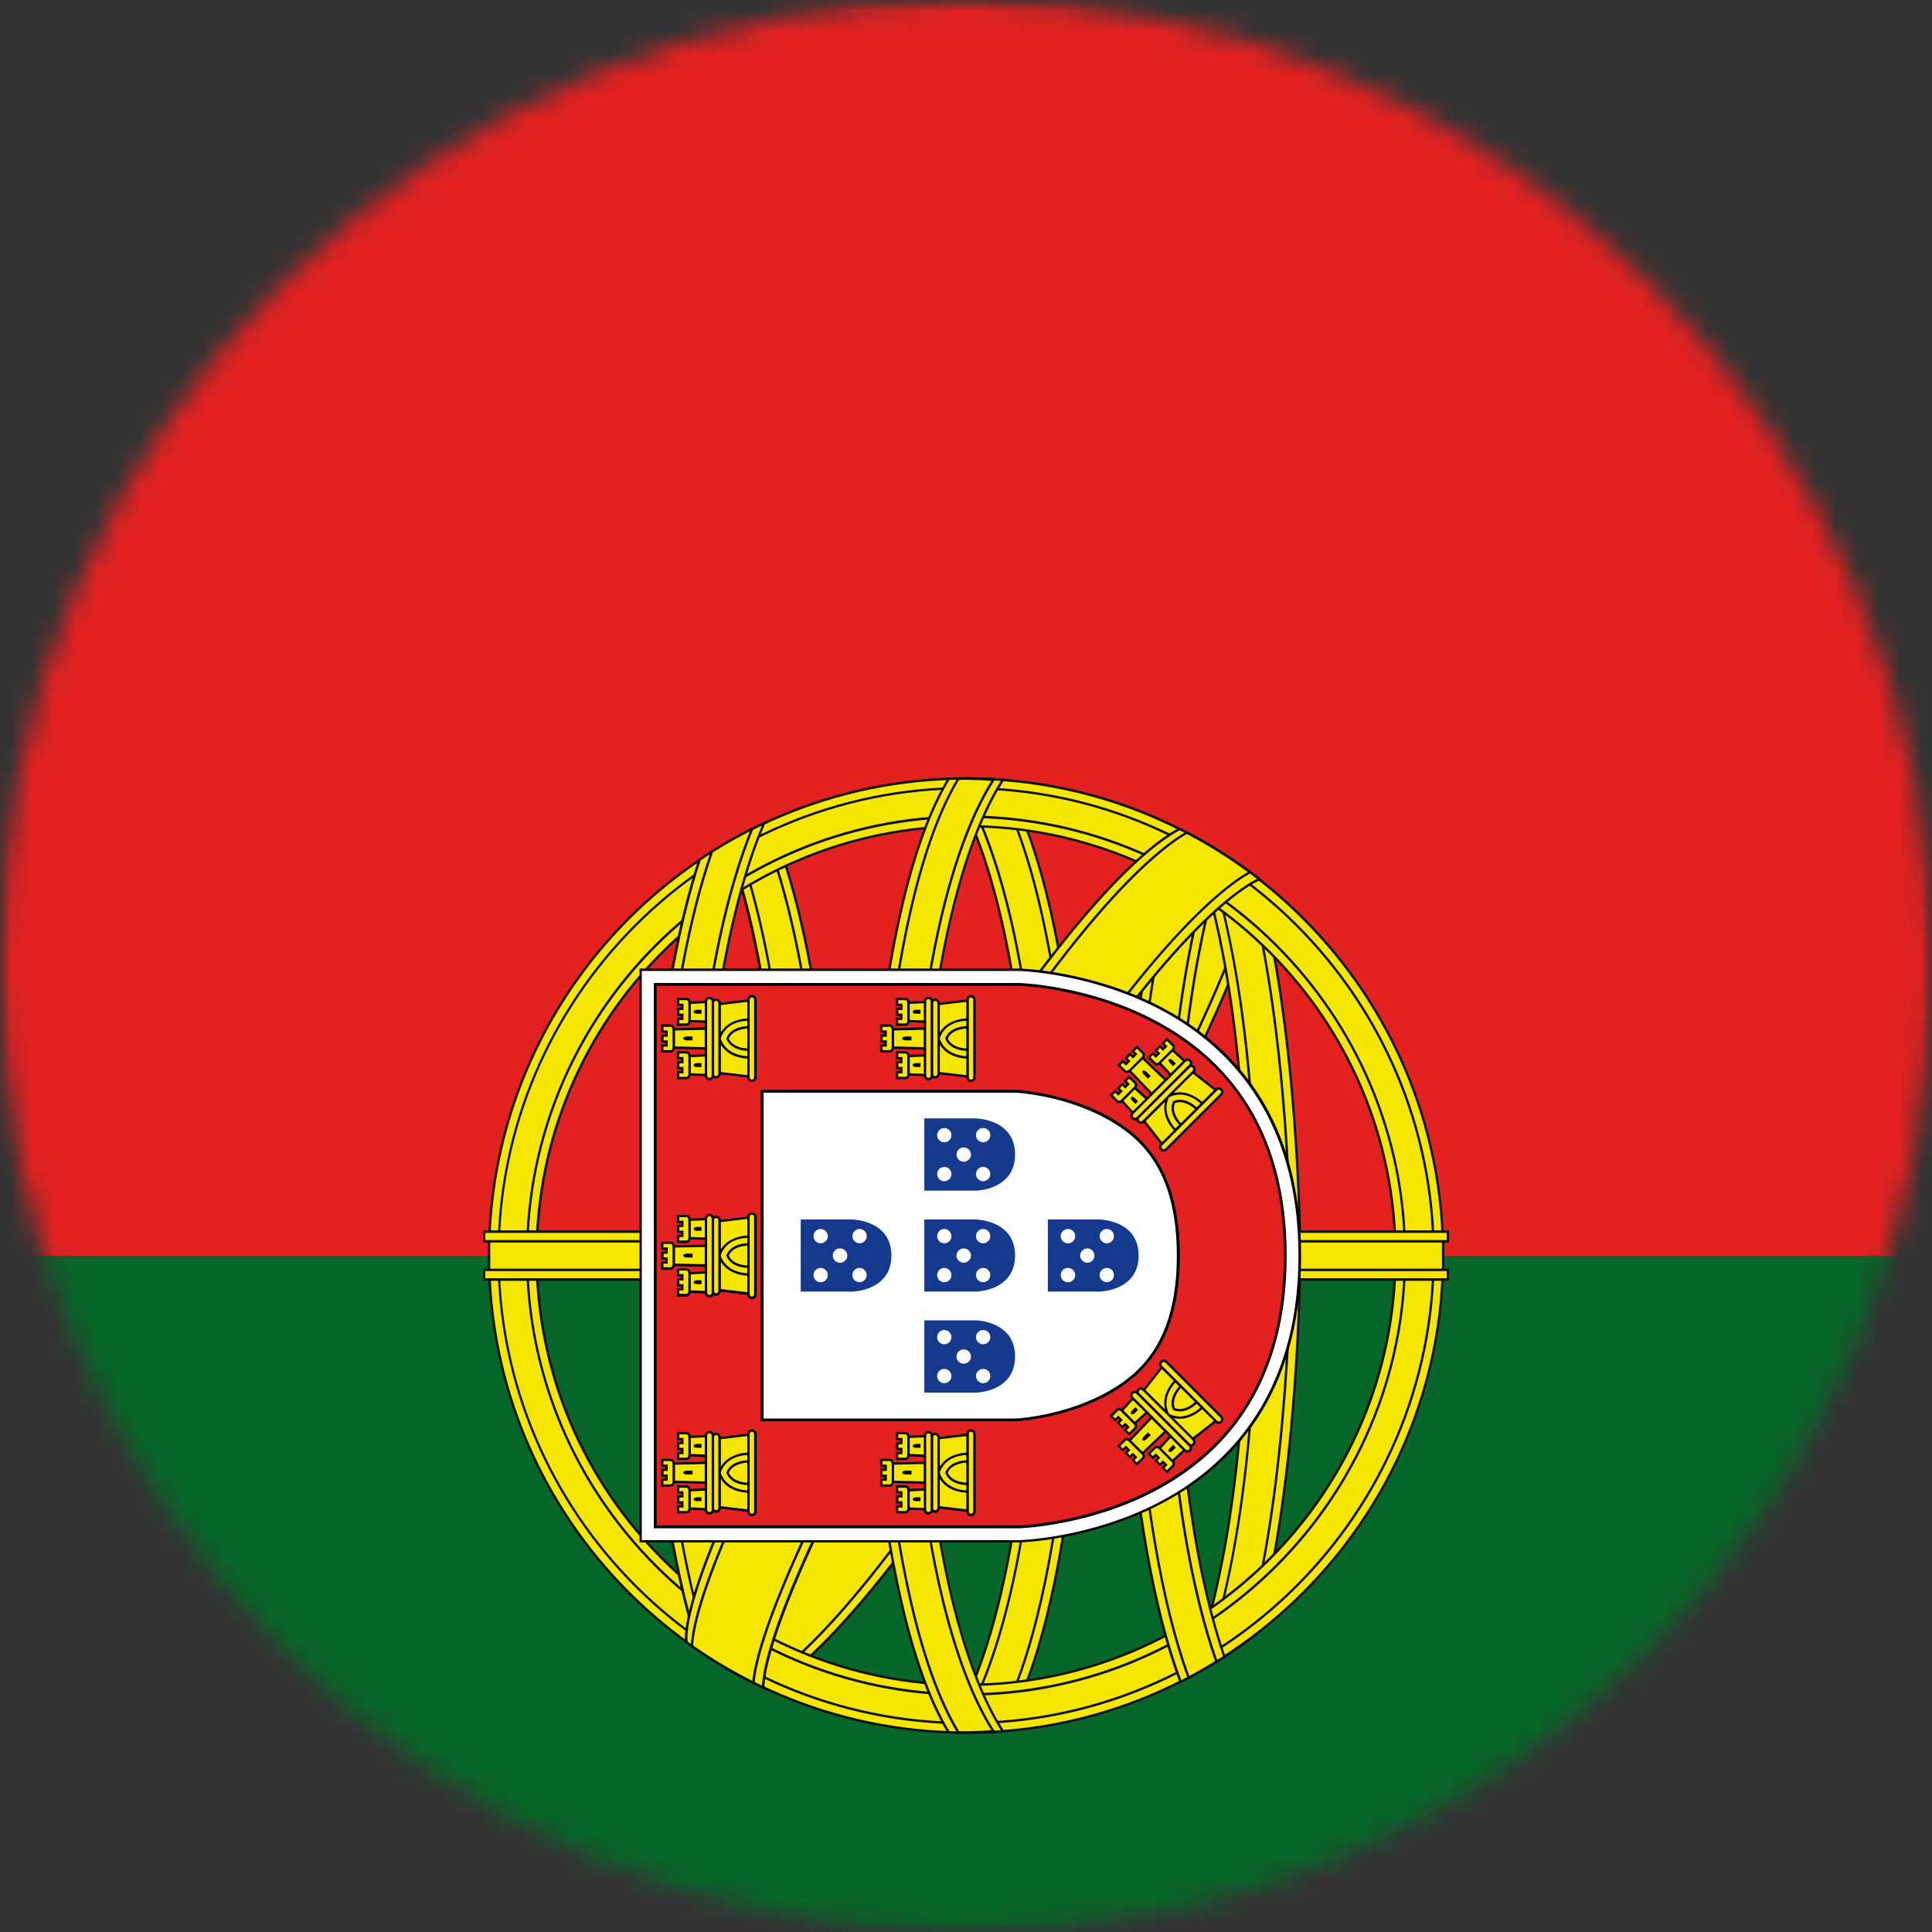 <svg width="90" height="90" viewBox="0 0 90 90" fill="none" xmlns="http://www.w3.org/2000/svg">
<rect x="0" y="0" width="90" height="90" fill="#333333" stroke="none"/>
<g clip-path="url(#clip0_394_10826)">
<mask id="mask0_394_10826" style="mask-type:luminance" maskUnits="userSpaceOnUse" x="0" y="0" width="90" height="90">
<path d="M0 0L0 90H90V0H0Z" fill="white"/>
</mask>
<g mask="url(#mask0_394_10826)">
<mask id="mask1_394_10826" style="mask-type:luminance" maskUnits="userSpaceOnUse" x="0" y="0" width="90" height="90">
<path d="M0 44.999C0 20.146 20.148 -0.001 44.999 -0.001C69.852 -0.001 90 20.146 90 44.999C90 69.853 69.852 90 44.999 90C20.148 90 0 69.852 0 44.999Z" fill="white"/>
</mask>
<g mask="url(#mask1_394_10826)">
<path d="M0 112.5L0 58.497L90.008 58.497V112.5H0Z" fill="#076629"/>
<path d="M0 58.504L0 -22.499H90.008V58.504L0 58.504Z" fill="#E32121"/>
<path d="M35.939 77.302C36.131 77.18 36.325 77.056 36.511 76.93C37.325 74.473 38.468 69.81 38.741 62.475C38.801 60.942 38.809 59.721 38.801 59.029V57.946C38.809 57.256 38.801 56.033 38.741 54.502C38.472 47.167 37.328 42.504 36.511 40.043C36.325 39.918 36.13 39.791 35.939 39.674C35.484 39.39 35.02 39.122 34.545 38.872C34.316 38.992 34.09 39.118 33.867 39.248C34.788 41.732 36.503 47.789 36.435 58.411H36.431C36.435 58.434 36.435 58.541 36.431 58.566H36.435C36.503 69.187 34.788 75.243 33.867 77.73C34.091 77.858 34.318 77.983 34.545 78.106C35.019 77.855 35.484 77.587 35.939 77.302C35.939 77.299 35.939 77.299 35.939 77.302Z" fill="#F5E600"/>
<path d="M38.852 57.513V58.228L38.846 58.467V58.536L38.852 58.752V59.466C38.852 60.133 38.838 61.197 38.792 62.478C38.522 69.674 37.425 74.317 36.557 76.949L36.549 76.965L36.534 76.972C36.361 77.089 36.175 77.211 35.962 77.346L35.826 77.43C35.414 77.683 34.994 77.925 34.569 78.156L34.539 78.168L34.516 78.156C34.278 78.028 34.053 77.907 33.834 77.778L33.793 77.755L33.811 77.711C34.766 75.131 36.374 69.292 36.374 59.183C36.374 58.997 36.374 58.811 36.37 58.623V58.353C36.374 58.167 36.374 57.981 36.374 57.797C36.374 47.685 34.766 41.847 33.811 39.27L33.793 39.223L33.834 39.2C34.059 39.069 34.286 38.942 34.516 38.82L34.539 38.804L34.569 38.82C34.996 39.051 35.417 39.294 35.83 39.548L35.962 39.634C36.155 39.754 36.345 39.878 36.534 40.006L36.549 40.014L36.557 40.033C37.425 42.657 38.518 47.308 38.792 54.504C38.838 55.782 38.852 56.846 38.852 57.513ZM38.739 58.009V57.513C38.739 56.846 38.732 55.782 38.679 54.505C38.414 47.336 37.327 42.708 36.458 40.084C36.319 39.991 36.171 39.894 36.005 39.789L35.91 39.727C35.465 39.446 35.009 39.182 34.543 38.936C34.339 39.045 34.137 39.158 33.937 39.273C34.898 41.882 36.493 47.725 36.493 57.797V59.183C36.493 69.257 34.902 75.1 33.937 77.706C34.137 77.822 34.339 77.934 34.543 78.044C35.008 77.798 35.464 77.535 35.91 77.255L36.037 77.172C36.191 77.077 36.33 76.98 36.458 76.896C37.326 74.274 38.41 69.646 38.679 62.478C38.731 61.2 38.739 60.137 38.739 59.47V59.032V58.009Z" fill="#101211"/>
<path d="M38.35 58.568V58.413C38.414 48.359 36.883 42.394 35.938 39.68C36.131 39.799 36.321 39.922 36.509 40.049C37.459 42.92 38.86 48.793 38.796 58.413V58.568C38.86 68.188 37.459 74.062 36.509 76.929C36.32 77.055 36.13 77.179 35.938 77.301C36.883 74.588 38.414 68.621 38.35 58.568Z" fill="#F5E600"/>
<path d="M38.853 57.798C38.853 58.002 38.853 58.207 38.847 58.414V58.569C38.915 68.368 37.434 74.31 36.562 76.949L36.555 76.965L36.539 76.972C36.367 77.089 36.181 77.211 35.968 77.346L35.832 77.43L35.888 77.279C36.789 74.695 38.297 68.908 38.297 59.175V58.615H38.293V58.346H38.297V57.785C38.297 48.059 36.783 42.27 35.888 39.681L35.832 39.534L35.968 39.615C36.177 39.746 36.363 39.867 36.539 39.991L36.555 39.998L36.562 40.014C37.416 42.62 38.853 48.36 38.853 57.798ZM38.741 58.354C38.801 48.627 37.336 42.72 36.464 40.081C36.332 39.991 36.196 39.902 36.047 39.806C36.972 42.526 38.472 48.484 38.412 58.41V59.179C38.412 68.742 36.954 74.503 36.047 77.168C36.2 77.069 36.336 76.976 36.464 76.893C37.336 74.255 38.797 68.356 38.741 58.62V58.486V58.354Z" fill="#101211"/>
<path d="M36.88 58.569V58.413C36.95 47.487 35.138 41.386 34.237 39.045C34.113 39.115 33.987 39.177 33.867 39.255C34.788 41.739 36.503 47.795 36.435 58.417H36.431C36.435 58.441 36.435 58.549 36.431 58.573H36.435C36.503 69.193 34.788 75.251 33.867 77.736C33.987 77.806 34.113 77.874 34.237 77.941C35.138 75.592 36.95 69.495 36.88 58.569Z" fill="#F5E600"/>
<path d="M36.941 57.797C36.941 58 36.941 58.205 36.937 58.413V58.567C36.941 58.773 36.941 58.98 36.941 59.182C36.941 69.899 35.088 75.88 34.289 77.956L34.266 78.016L34.21 77.985C34.088 77.917 33.964 77.849 33.842 77.777L33.801 77.754L33.818 77.709C34.773 75.13 36.382 69.291 36.382 59.182C36.382 58.996 36.382 58.809 36.378 58.621V58.352C36.382 58.166 36.382 57.98 36.382 57.796C36.382 47.683 34.773 41.846 33.818 39.268L33.801 39.222L33.842 39.199L34.21 38.989L34.266 38.958L34.289 39.021C35.088 41.099 36.941 47.081 36.941 57.797ZM36.83 58.352C36.894 47.403 35.032 41.277 34.21 39.121C34.121 39.169 34.032 39.218 33.945 39.269C34.906 41.877 36.501 47.72 36.501 57.792V59.182C36.501 69.256 34.91 75.099 33.945 77.705C34.032 77.758 34.123 77.804 34.21 77.856C35.016 75.732 36.83 69.779 36.83 59.182V58.488V58.352Z" fill="#101211"/>
<path d="M49.936 60.001C58.014 45.919 58.688 41.96 58.622 40.925C58.202 40.598 57.77 40.287 57.328 39.991C56.595 39.538 55.838 39.125 55.06 38.755C55.01 40.088 53.959 44.387 46.37 57.604C37.354 73.321 32.85 76.001 31.945 76.41C32.376 76.743 32.818 77.062 33.271 77.366C34.065 77.861 34.89 78.305 35.74 78.695C37.025 77.998 41.508 74.703 49.936 60.001Z" fill="#F5E600"/>
<path d="M58.682 41.06C58.682 42.207 57.837 46.35 49.984 60.033C41.488 74.853 36.951 78.099 35.765 78.742L35.737 78.754L35.714 78.742C34.861 78.351 34.034 77.906 33.237 77.409C32.783 77.103 32.34 76.783 31.908 76.447L31.832 76.387L31.915 76.352C32.727 75.99 37.257 73.376 46.309 57.575C54.023 44.129 54.953 39.931 54.995 38.749V38.664L55.077 38.699C55.859 39.069 56.618 39.484 57.352 39.943C57.799 40.235 58.233 40.545 58.654 40.873L58.67 40.889V40.916C58.682 40.966 58.682 41.005 58.682 41.06ZM35.733 78.63C36.951 77.959 41.46 74.665 49.891 59.973C57.728 46.315 58.573 42.195 58.573 41.056C58.573 41.017 58.573 40.982 58.566 40.951C58.152 40.633 57.728 40.329 57.294 40.041C56.588 39.601 55.858 39.201 55.108 38.843C55.019 40.401 53.721 44.889 46.422 57.63C37.614 72.99 33.063 75.921 32.05 76.417C32.458 76.727 32.875 77.025 33.3 77.312C34.081 77.805 34.894 78.245 35.733 78.63Z" fill="#101211"/>
<path d="M49.936 60.001C58.013 45.919 58.688 41.96 58.622 40.925C58.54 40.855 58.448 40.797 58.37 40.724C58.285 42.146 57.121 46.578 49.583 59.72C41.395 73.992 36.891 77.635 35.387 78.529C35.501 78.585 35.619 78.635 35.739 78.691C37.025 77.998 41.507 74.703 49.936 60.001Z" fill="#F5E600"/>
<path d="M58.683 41.06C58.683 42.207 57.838 46.35 49.985 60.033C41.489 74.853 36.952 78.099 35.766 78.742L35.739 78.754L35.715 78.742C35.595 78.686 35.477 78.634 35.361 78.579L35.27 78.535L35.357 78.481C36.913 77.558 41.394 73.88 49.535 59.694C56.962 46.736 58.218 42.246 58.311 40.726V40.625L58.396 40.687C58.478 40.754 58.575 40.819 58.656 40.885L58.672 40.901V40.928C58.683 40.966 58.683 41.005 58.683 41.06ZM35.734 78.63C36.952 77.959 41.461 74.665 49.892 59.973C57.729 46.315 58.574 42.195 58.574 41.056C58.574 41.017 58.574 40.982 58.567 40.951C58.52 40.909 58.47 40.87 58.411 40.835C58.272 42.463 56.915 47.054 49.628 59.75C41.628 73.698 37.144 77.512 35.508 78.523C35.579 78.56 35.659 78.595 35.734 78.63Z" fill="#101211"/>
<path d="M31.941 76.411C32.081 76.517 32.222 76.627 32.366 76.734C33.676 76.029 38.209 72.692 46.735 57.831C54.037 45.098 55.355 40.55 55.502 38.976C55.355 38.902 55.208 38.829 55.053 38.759C55.006 40.093 53.952 44.391 46.37 57.608C37.35 73.325 32.85 76.005 31.941 76.411Z" fill="#F5E600"/>
<path d="M55.565 38.944L55.557 38.982C55.41 40.579 54.061 45.164 46.782 57.856C38.181 72.843 33.597 76.13 32.394 76.785L32.363 76.801L32.336 76.781C32.189 76.675 32.05 76.566 31.908 76.456L31.832 76.396L31.915 76.361C32.727 76.001 37.257 73.384 46.309 57.583C54.023 44.138 54.953 39.94 54.995 38.758V38.672L55.077 38.707C55.232 38.781 55.375 38.85 55.523 38.928L55.565 38.944ZM32.374 76.667C33.617 75.979 38.173 72.633 46.689 57.796C53.894 45.222 55.278 40.633 55.449 39.005C55.332 38.947 55.212 38.897 55.108 38.843C55.015 40.401 53.717 44.889 46.418 57.63C37.609 72.99 33.057 75.921 32.045 76.416C32.156 76.504 32.264 76.587 32.374 76.667Z" fill="#101211"/>
<path d="M58.115 58.49C58.084 68.054 56.929 73.81 55.781 77.177C55.986 77.311 56.193 77.44 56.402 77.566C57.146 77.124 57.847 76.64 58.533 76.117C60.572 68.77 60.572 58.49 60.572 58.49C60.572 58.49 60.572 48.206 58.533 40.861C57.847 40.342 57.142 39.853 56.402 39.411C56.191 39.536 55.984 39.668 55.781 39.806C56.929 43.17 58.084 48.924 58.115 58.49Z" fill="#F5E600"/>
<path d="M60.626 58.49C60.626 58.593 60.603 68.865 58.587 76.132L58.58 76.152L58.564 76.165C57.881 76.689 57.169 77.174 56.432 77.617L56.401 77.633L56.374 77.617C56.122 77.47 55.936 77.348 55.75 77.228L55.707 77.204L55.727 77.165C56.773 74.102 58.025 68.373 58.06 58.495C58.025 48.614 56.773 42.888 55.727 39.822L55.707 39.783L55.75 39.756C55.936 39.636 56.13 39.512 56.374 39.364L56.401 39.349L56.432 39.364C57.169 39.808 57.88 40.292 58.564 40.814L58.58 40.83L58.587 40.845C60.602 48.114 60.626 58.388 60.626 58.49ZM58.486 76.086C60.486 68.834 60.517 58.593 60.517 58.49C60.517 58.388 60.486 48.147 58.486 40.895C57.819 40.384 57.123 39.912 56.401 39.481C56.192 39.605 56.013 39.721 55.843 39.829C56.889 42.907 58.145 48.644 58.168 58.495C58.145 68.342 56.889 74.076 55.843 77.162C56.013 77.268 56.192 77.378 56.401 77.507C57.123 77.073 57.819 76.599 58.486 76.086Z" fill="#101211"/>
<path d="M58.555 58.49C58.532 68.273 57.323 74.072 56.148 77.407C56.23 77.462 56.319 77.51 56.408 77.566C56.943 77.246 57.464 76.902 57.97 76.537C60.125 69.175 60.125 58.49 60.125 58.49C60.125 58.49 60.125 47.81 57.97 40.442C57.464 40.078 56.943 39.735 56.408 39.415C56.319 39.464 56.233 39.517 56.148 39.574C57.323 42.906 58.532 48.705 58.555 58.49Z" fill="#F5E600"/>
<path d="M60.186 58.491C60.186 58.597 60.155 69.266 58.023 76.553L58.016 76.574L58 76.586C57.492 76.949 56.969 77.292 56.434 77.613L56.411 77.629L56.279 77.549C56.225 77.519 56.171 77.487 56.117 77.454L56.078 77.431L56.093 77.387C57.175 74.319 58.473 68.548 58.501 58.487C58.469 48.425 57.175 42.652 56.093 39.586L56.078 39.547L56.117 39.52C56.171 39.489 56.225 39.458 56.279 39.423L56.411 39.342L56.434 39.361C56.97 39.683 57.493 40.027 58 40.392L58.016 40.404L58.023 40.423C60.155 47.714 60.186 58.384 60.186 58.491ZM57.922 76.507C60.047 69.235 60.07 58.597 60.07 58.491C60.07 58.384 60.047 47.746 57.922 40.473C57.431 40.124 56.927 39.793 56.411 39.481L56.329 39.52C56.29 39.549 56.248 39.575 56.205 39.597C57.287 42.683 58.589 48.462 58.605 58.491C58.582 68.52 57.287 74.296 56.205 77.383C56.248 77.408 56.287 77.431 56.329 77.454L56.411 77.499C56.928 77.19 57.433 76.859 57.922 76.507Z" fill="#101211"/>
<path d="M50.589 58.487C50.589 58.487 50.589 42.788 46.752 36.33C46.352 36.297 45.951 36.275 45.55 36.264C45.097 36.271 44.643 36.293 44.191 36.33C45.488 38.3 48.093 44.063 48.132 58.487C48.093 72.902 45.488 78.67 44.191 80.647C44.644 80.68 45.097 80.7 45.55 80.707C45.951 80.697 46.352 80.675 46.752 80.643C50.589 74.185 50.589 58.487 50.589 58.487Z" fill="#F5E600"/>
<path d="M50.649 58.488C50.649 58.647 50.602 74.277 46.796 80.67L46.776 80.694L46.745 80.698C46.344 80.73 45.942 80.751 45.54 80.762C45.036 80.754 44.594 80.734 44.185 80.704L44.09 80.698L44.142 80.618C45.315 78.834 48.036 73.106 48.075 58.492C48.036 43.878 45.315 38.153 44.142 36.362L44.09 36.281L44.185 36.273C44.636 36.24 45.088 36.221 45.54 36.215C45.942 36.224 46.344 36.244 46.745 36.277H46.776L46.796 36.308C50.602 42.703 50.649 58.333 50.649 58.488ZM46.718 80.591C50.486 74.205 50.532 58.647 50.532 58.488C50.532 58.329 50.486 42.773 46.718 36.385C46.329 36.353 45.939 36.332 45.548 36.323C45.128 36.328 44.708 36.346 44.288 36.377C45.494 38.257 48.153 44.052 48.191 58.488C48.153 72.922 45.494 78.717 44.288 80.599C44.708 80.629 45.128 80.646 45.548 80.651C45.939 80.638 46.329 80.618 46.718 80.591Z" fill="#101211"/>
<path d="M48.578 58.489C48.54 72.904 45.928 78.672 44.641 80.649C45.01 80.676 45.379 80.692 45.749 80.699C45.928 80.695 46.106 80.688 46.284 80.676C50.145 74.234 50.145 58.489 50.145 58.489C50.145 58.489 50.145 42.743 46.284 36.301L45.749 36.278C45.379 36.284 45.01 36.303 44.641 36.333C45.928 38.309 48.54 44.069 48.578 58.489Z" fill="#F5E600"/>
<path d="M50.2 58.488C50.2 58.647 50.154 74.323 46.332 80.701L46.316 80.727L46.289 80.731C46.103 80.738 45.925 80.746 45.746 80.754C45.309 80.742 44.956 80.727 44.63 80.701L44.535 80.697L44.588 80.618C45.754 78.833 48.487 73.106 48.526 58.492C48.487 43.877 45.758 38.152 44.588 36.362L44.535 36.28L44.63 36.273C44.956 36.25 45.309 36.234 45.739 36.222L46.293 36.246H46.316L46.332 36.273C50.154 42.649 50.2 58.333 50.2 58.488ZM46.254 80.618C50.045 74.248 50.091 58.642 50.091 58.487C50.091 58.332 50.045 42.726 46.254 36.353C46.084 36.346 45.913 36.338 45.742 36.33C45.406 36.336 45.07 36.351 44.734 36.377C45.936 38.257 48.595 44.051 48.634 58.488C48.591 72.922 45.932 78.717 44.734 80.599C45.073 80.622 45.411 80.636 45.75 80.643C45.913 80.639 46.084 80.631 46.254 80.618Z" fill="#101211"/>
<path d="M22.773 58.488C22.773 70.759 32.723 80.711 44.999 80.711C57.278 80.711 67.224 70.759 67.224 58.488C67.224 46.214 57.278 36.261 44.999 36.261C32.723 36.26 22.773 46.214 22.773 58.488ZM64.999 58.488C64.999 69.532 56.045 78.492 44.999 78.492C33.954 78.492 24.996 69.536 24.996 58.488C24.996 47.437 33.954 38.485 44.999 38.485C56.045 38.485 64.999 47.441 64.999 58.488Z" fill="#F5E600"/>
<path d="M67.28 58.488C67.28 70.771 57.287 80.766 45 80.766C32.721 80.766 22.723 70.771 22.723 58.488C22.723 46.203 32.721 36.207 45 36.207C57.287 36.207 67.28 46.203 67.28 58.488ZM22.835 58.488C22.835 70.713 32.777 80.655 45 80.655C57.225 80.655 67.171 70.71 67.171 58.488C67.171 46.267 57.225 36.323 45 36.323C32.777 36.323 22.835 46.263 22.835 58.488ZM65.062 58.488C65.062 69.55 56.062 78.543 45 78.543C33.939 78.543 24.941 69.546 24.941 58.488C24.941 47.43 33.943 38.432 45 38.432C56.062 38.432 65.062 47.426 65.062 58.488ZM25.058 58.488C25.058 69.486 34.008 78.433 45 78.433C56.001 78.433 64.946 69.486 64.946 58.488C64.946 47.49 56 38.54 45 38.54C34.008 38.54 25.058 47.49 25.058 58.488Z" fill="#101211"/>
<path d="M23.223 58.488C23.223 70.517 32.975 80.266 45 80.266C57.032 80.266 66.784 70.513 66.784 58.488C66.784 46.461 57.032 36.711 45 36.711C32.975 36.711 23.223 46.457 23.223 58.488ZM65.45 58.488C65.45 69.779 56.295 78.932 45 78.932C33.713 78.932 24.558 69.779 24.558 58.488C24.558 47.195 33.713 38.044 45 38.044C56.295 38.044 65.45 47.195 65.45 58.488Z" fill="#F5E600"/>
<path d="M66.838 58.49C66.838 70.531 57.039 80.324 45 80.324C32.959 80.324 23.172 70.528 23.172 58.49C23.172 46.451 32.963 36.659 45 36.659C57.039 36.659 66.838 46.451 66.838 58.49ZM23.275 58.49C23.275 70.469 33.019 80.214 45 80.214C56.977 80.214 66.729 70.469 66.729 58.49C66.729 46.512 56.977 36.767 45 36.767C33.023 36.767 23.275 46.511 23.275 58.49ZM65.504 58.49C65.504 69.795 56.314 78.995 45 78.995C33.697 78.995 24.501 69.799 24.501 58.49C24.501 47.182 33.693 37.984 45 37.984C56.31 37.992 65.504 47.186 65.504 58.49ZM24.608 58.49C24.608 69.735 33.757 78.879 45 78.879C56.248 78.879 65.396 69.731 65.396 58.49C65.396 47.25 56.248 38.101 45 38.101C33.757 38.101 24.608 47.25 24.608 58.49Z" fill="#101211"/>
<path d="M22.773 59.602V57.379H67.224V59.602H22.773Z" fill="#F5E600"/>
<path d="M67.28 57.323V59.66H22.723V57.323H67.28ZM67.171 59.546V57.433H22.839V59.546H67.171Z" fill="#101211"/>
<path d="M22.555 59.602V59.158H67.449V59.602H22.555Z" fill="#F5E600"/>
<path d="M67.503 59.1V59.66H22.504V59.1H67.503ZM67.394 59.546V59.212H22.607V59.546H67.394Z" fill="#101211"/>
<path d="M22.555 57.824V57.379H67.449V57.824H22.555Z" fill="#F5E600"/>
<path d="M67.503 57.322V57.883H22.504V57.322H67.503ZM67.394 57.766V57.433H22.607V57.766H67.394Z" fill="#101211"/>
<path d="M44.19 80.693C44.46 80.701 44.727 80.711 44.999 80.711C45.58 80.711 46.154 80.69 46.724 80.643C45.429 78.67 42.822 72.903 42.782 58.484C42.822 44.063 45.429 38.299 46.724 36.323C46.154 36.276 45.584 36.253 44.999 36.253C44.731 36.253 44.464 36.26 44.19 36.272C40.32 42.699 40.32 58.48 40.32 58.48C40.32 58.48 40.32 74.269 44.19 80.693Z" fill="#F5E600"/>
<path d="M46.82 36.281L46.766 36.362C45.595 38.145 42.872 43.878 42.834 58.492C42.872 73.107 45.595 78.834 46.766 80.618L46.82 80.698L46.731 80.702C45.886 80.768 45.037 80.786 44.19 80.754H44.159L44.143 80.731C40.308 74.364 40.266 58.651 40.266 58.492C40.266 58.333 40.308 42.618 44.143 36.257L44.159 36.23L44.19 36.226C44.5 36.215 44.758 36.207 44.998 36.207C45.576 36.207 46.153 36.234 46.731 36.276L46.82 36.281ZM42.721 58.488C42.766 44.052 45.425 38.257 46.619 36.378C46.084 36.339 45.541 36.316 44.999 36.316C44.766 36.316 44.52 36.323 44.225 36.331C40.423 42.691 40.376 58.329 40.376 58.488C40.376 58.647 40.423 74.285 44.225 80.644C44.52 80.651 44.766 80.659 44.999 80.659C45.541 80.659 46.084 80.64 46.619 80.599C45.425 78.717 42.766 72.923 42.721 58.488Z" fill="#101211"/>
<path d="M40.766 58.49C40.766 58.49 40.766 74.271 44.634 80.695C44.734 80.7 44.835 80.7 44.944 80.703C45.386 80.695 45.836 80.68 46.278 80.645C44.983 78.672 42.372 72.904 42.334 58.485C42.372 44.065 44.983 38.301 46.278 36.325C45.836 36.29 45.386 36.27 44.944 36.262L44.634 36.274C40.766 42.709 40.766 58.49 40.766 58.49Z" fill="#F5E600"/>
<path d="M46.372 36.281L46.325 36.362C45.155 38.145 42.43 43.878 42.385 58.492C42.43 73.106 45.155 78.834 46.325 80.618L46.372 80.698L46.279 80.702C45.835 80.736 45.391 80.756 44.945 80.762C44.837 80.762 44.736 80.758 44.635 80.754H44.604L44.593 80.731C40.757 74.364 40.711 58.651 40.711 58.492C40.711 58.333 40.757 42.618 44.593 36.257L44.604 36.23L44.635 36.226C44.736 36.226 44.837 36.222 44.937 36.214C45.385 36.223 45.832 36.244 46.279 36.276L46.372 36.281ZM44.674 80.644C44.759 80.648 44.852 80.648 44.945 80.651C45.357 80.646 45.768 80.629 46.178 80.599C44.976 78.717 42.317 72.922 42.279 58.488C42.317 44.052 44.976 38.257 46.178 36.377C45.806 36.346 45.399 36.331 44.938 36.323C44.852 36.331 44.759 36.331 44.674 36.331C40.87 42.691 40.825 58.329 40.825 58.488C40.825 58.646 40.866 74.285 44.674 80.644Z" fill="#101211"/>
<path d="M35.594 78.629C34.881 77.01 32.586 70.83 32.666 58.57H32.67V58.415H32.666C32.587 46.155 34.885 39.969 35.594 38.349C34.759 38.746 33.948 39.191 33.166 39.683C32.973 39.801 32.782 39.924 32.594 40.051C31.78 42.508 30.637 47.175 30.363 54.51C30.303 56.041 30.296 57.264 30.303 57.954V59.038C30.296 59.729 30.303 60.953 30.363 62.484C30.633 69.819 31.776 74.482 32.594 76.939C32.78 77.065 32.974 77.189 33.166 77.311C33.949 77.798 34.76 78.238 35.594 78.629Z" fill="#F5E600"/>
<path d="M35.699 78.742L35.569 78.678C34.777 78.309 34.007 77.892 33.263 77.432L33.135 77.349C32.918 77.213 32.732 77.091 32.56 76.975L32.544 76.967L32.537 76.952C31.669 74.32 30.576 69.677 30.302 62.481C30.256 61.2 30.242 60.136 30.242 59.469C30.242 59.306 30.242 59.159 30.246 59.031V57.947C30.242 57.821 30.242 57.674 30.242 57.511C30.242 56.845 30.256 55.781 30.302 54.5C30.572 47.304 31.669 42.656 32.537 40.028L32.544 40.013L32.56 39.997C32.732 39.885 32.914 39.761 33.135 39.625L33.263 39.544C34.009 39.083 34.782 38.656 35.569 38.3L35.699 38.234L35.641 38.365C34.945 39.951 32.643 46.123 32.718 58.348V58.62C32.714 58.805 32.714 58.992 32.714 59.178C32.714 71.031 34.953 77.042 35.641 78.602L35.699 78.742ZM33.096 77.19L33.187 77.25C33.93 77.713 34.699 78.143 35.482 78.512C34.736 76.758 32.604 70.732 32.604 59.178V58.405C32.525 46.449 34.72 40.242 35.482 38.455C34.693 38.831 33.927 39.252 33.187 39.719L33.059 39.804V39.796C32.906 39.897 32.771 39.99 32.639 40.075C31.771 42.699 30.687 47.327 30.418 54.494C30.377 55.497 30.357 56.5 30.358 57.504V59.455C30.358 60.124 30.365 61.186 30.418 62.465C30.683 69.634 31.771 74.262 32.639 76.884C32.779 76.988 32.926 77.083 33.096 77.19Z" fill="#101211"/>
<path d="M32.221 58.415V58.57C32.142 70.227 34.217 76.387 35.035 78.36C35.223 78.451 35.409 78.542 35.595 78.629C34.882 77.01 32.587 70.83 32.667 58.57H32.671V58.415H32.667C32.588 46.155 34.886 39.969 35.595 38.349C35.409 38.442 35.219 38.535 35.035 38.629C34.213 40.597 32.145 46.758 32.221 58.415Z" fill="#F5E600"/>
<path d="M35.701 78.742L35.571 78.678C35.381 78.591 35.193 78.5 35.007 78.405L34.988 78.397L34.98 78.376C34.118 76.297 32.087 70.149 32.166 58.568V58.409C32.087 46.831 34.118 40.683 34.98 38.598L34.988 38.579L35.007 38.567C35.194 38.478 35.381 38.381 35.571 38.3L35.701 38.234L35.643 38.362C34.947 39.951 32.645 46.124 32.72 58.349V58.618C32.649 70.839 34.951 77.016 35.643 78.603L35.701 78.742ZM35.075 78.314C35.215 78.383 35.344 78.448 35.488 78.515C34.726 76.725 32.534 70.517 32.61 58.567V57.792C32.61 46.24 34.738 40.214 35.488 38.462C35.348 38.525 35.218 38.59 35.075 38.664C34.23 40.718 32.277 46.664 32.277 57.792V58.621C32.209 70.112 34.213 76.221 35.075 78.314Z" fill="#101211"/>
<path d="M30.749 58.568C30.749 58.545 30.749 58.437 30.753 58.413H30.749C30.685 48.359 32.215 42.394 33.161 39.68C32.968 39.799 32.778 39.922 32.59 40.049C31.64 42.92 30.239 48.793 30.303 58.413V58.568C30.239 68.188 31.64 74.062 32.59 76.929C32.776 77.055 32.97 77.179 33.161 77.301C32.216 74.588 30.689 68.621 30.749 58.568Z" fill="#F5E600"/>
<path d="M33.269 77.434L33.137 77.35C32.92 77.214 32.732 77.093 32.562 76.976L32.547 76.969L32.539 76.953C31.665 74.313 30.19 68.368 30.252 58.573V58.414C30.19 48.609 31.665 42.673 32.539 40.034L32.547 40.018L32.562 40.007C32.738 39.887 32.924 39.763 33.137 39.635L33.269 39.549L33.213 39.701C32.312 42.278 30.804 48.071 30.804 57.803C30.804 57.989 30.804 58.175 30.808 58.362V58.633C30.804 58.819 30.804 59.005 30.804 59.191C30.804 68.92 32.316 74.711 33.213 77.294L33.269 77.434ZM32.641 76.893C32.769 76.976 32.905 77.069 33.058 77.168C32.133 74.449 30.634 68.499 30.694 58.565V58.406C30.63 48.472 32.13 42.522 33.058 39.805C32.909 39.898 32.773 39.991 32.641 40.076C31.769 42.712 30.308 48.613 30.364 58.35V58.619C30.308 68.36 31.769 74.259 32.641 76.893Z" fill="#101211"/>
<path d="M54.998 78.344C55.695 77.992 56.373 77.604 57.029 77.181C55.874 73.811 54.719 68.055 54.696 58.495C54.719 48.928 55.874 43.175 57.029 39.807C56.372 39.386 55.694 38.998 54.998 38.644C52.238 45.913 52.238 58.495 52.238 58.495C52.238 58.495 52.239 71.072 54.998 78.344Z" fill="#F5E600"/>
<path d="M57.102 39.782L57.087 39.82C56.036 42.883 54.784 48.613 54.753 58.493C54.784 68.371 56.036 74.1 57.087 77.164L57.102 77.203L57.063 77.226C56.403 77.651 55.722 78.041 55.021 78.395L54.963 78.422L54.94 78.362C52.211 71.166 52.184 58.615 52.184 58.489C52.184 58.361 52.215 45.813 54.94 38.615L54.963 38.557L55.021 38.588C55.723 38.939 56.404 39.328 57.063 39.755L57.102 39.782ZM55.032 78.266C55.695 77.926 56.342 77.556 56.97 77.156C55.916 74.07 54.668 68.34 54.645 58.489C54.668 48.638 55.916 42.905 56.97 39.82C56.341 39.422 55.694 39.052 55.032 38.712C52.327 45.9 52.296 58.361 52.296 58.489C52.296 58.615 52.327 71.079 55.032 78.266Z" fill="#101211"/>
<path d="M55.37 78.152C55.81 77.919 56.241 77.67 56.664 77.406C55.486 74.071 54.276 68.272 54.253 58.489C54.276 48.704 55.49 42.906 56.664 39.572C56.241 39.309 55.81 39.061 55.37 38.828C52.68 46.121 52.68 58.489 52.68 58.489C52.68 58.489 52.68 70.852 55.37 78.152Z" fill="#F5E600"/>
<path d="M56.737 39.548L56.722 39.587C55.636 42.657 54.335 48.43 54.311 58.488C54.338 68.548 55.636 74.316 56.722 77.388L56.737 77.432L56.699 77.455C56.273 77.718 55.838 77.966 55.396 78.202L55.342 78.231L55.319 78.17C52.66 70.946 52.629 58.614 52.629 58.492C52.629 58.368 52.66 46.032 55.319 38.811L55.342 38.753L55.396 38.788C55.84 39.019 56.274 39.268 56.699 39.532L56.737 39.548ZM54.195 58.488C54.226 48.459 55.513 42.68 56.598 39.594C56.207 39.353 55.809 39.123 55.404 38.905C52.768 46.116 52.733 58.364 52.733 58.488C52.733 58.61 52.768 70.859 55.404 78.072C55.808 77.854 56.207 77.624 56.598 77.384C55.513 74.296 54.226 68.517 54.195 58.488Z" fill="#101211"/>
<path d="M58.651 40.953C57.5 40.053 56.261 39.27 54.954 38.616C53.806 39.194 49.31 42.271 40.655 57.359C32.391 71.762 31.88 75.576 31.978 76.502C33.096 77.312 34.287 78.016 35.535 78.606C35.583 77.272 36.643 72.974 44.219 59.756C53.241 44.039 57.744 41.361 58.651 40.953Z" fill="#F5E600"/>
<path d="M58.758 40.968L58.673 41.007C57.859 41.371 53.339 43.984 44.277 59.786C36.569 73.222 35.641 77.426 35.597 78.608L35.593 78.691L35.513 78.656C34.261 78.065 33.066 77.358 31.945 76.544L31.926 76.533L31.922 76.509C31.918 76.446 31.91 76.378 31.91 76.306C31.91 75.159 32.759 71.015 40.606 57.335C49.242 42.279 53.75 39.17 54.928 38.569L54.952 38.558L54.983 38.569C56.289 39.23 57.53 40.014 58.688 40.91L58.758 40.968ZM35.49 78.517C35.581 76.957 36.876 72.465 44.178 59.728C52.991 44.367 57.533 41.441 58.549 40.945C57.425 40.077 56.22 39.319 54.952 38.681C53.75 39.301 49.27 42.456 40.705 57.391C32.874 71.048 32.025 75.168 32.025 76.306C32.025 76.366 32.029 76.422 32.032 76.472C33.121 77.256 34.279 77.941 35.49 78.517Z" fill="#101211"/>
<path d="M43.861 59.533C36.559 72.266 35.241 76.815 35.09 78.387C35.237 78.462 35.392 78.534 35.538 78.606C35.586 77.272 36.646 72.974 44.222 59.756C53.236 44.039 57.743 41.361 58.647 40.954C58.507 40.845 58.372 40.737 58.224 40.628C56.922 41.334 52.387 44.675 43.861 59.533Z" fill="#F5E600"/>
<path d="M58.761 40.968L58.675 41.007C57.861 41.371 53.342 43.984 44.28 59.786C36.572 73.222 35.644 77.426 35.599 78.608L35.595 78.691L35.516 78.656C35.365 78.585 35.215 78.509 35.068 78.438L35.031 78.422L35.035 78.381C35.186 76.782 36.531 72.203 43.811 59.509C52.412 44.522 57.001 41.236 58.199 40.584L58.233 40.565L58.257 40.584C58.404 40.693 58.543 40.805 58.687 40.91L58.761 40.968ZM35.493 78.517C35.584 76.957 36.878 72.465 44.181 59.728C52.993 44.367 57.536 41.441 58.551 40.945C58.443 40.859 58.334 40.774 58.226 40.693C56.986 41.379 52.42 44.724 43.915 59.561C36.698 72.139 35.322 76.726 35.156 78.35C35.262 78.411 35.376 78.465 35.493 78.517Z" fill="#101211"/>
<path d="M41.013 57.635C49.341 43.115 53.861 39.6 55.287 38.782C55.178 38.724 55.07 38.665 54.954 38.611C53.806 39.193 49.31 42.27 40.655 57.354C32.391 71.757 31.88 75.571 31.978 76.497C32.062 76.556 32.145 76.616 32.228 76.676C32.292 75.298 33.397 70.92 41.013 57.635Z" fill="#F5E600"/>
<path d="M55.401 38.781L55.312 38.835C53.766 39.723 49.293 43.324 41.066 57.667C33.581 70.718 32.358 75.183 32.29 76.683L32.287 76.785L32.135 76.678C32.073 76.634 32.013 76.591 31.949 76.547L31.93 76.535L31.926 76.512C31.922 76.448 31.914 76.38 31.914 76.308C31.914 75.161 32.763 71.017 40.61 57.337C49.246 42.277 53.75 39.168 54.928 38.571L54.951 38.56L54.986 38.571C55.075 38.626 55.18 38.672 55.277 38.726L55.401 38.781ZM32.184 76.576C32.295 74.972 33.628 70.404 40.967 57.611C49.064 43.502 53.541 39.758 55.173 38.789C55.099 38.75 55.033 38.712 54.952 38.681C53.751 39.3 49.27 42.456 40.705 57.39C32.874 71.047 32.025 75.167 32.025 76.305C32.025 76.365 32.029 76.421 32.033 76.471C32.081 76.504 32.132 76.539 32.184 76.576Z" fill="#101211"/>
<path d="M53.945 69.882C58.216 67.656 60.379 63.828 60.379 58.491C60.379 53.156 58.216 49.326 53.945 47.099C50.747 45.436 47.495 45.345 47.464 45.345H30.008V71.637H47.471C47.495 71.637 50.751 71.549 53.945 69.882Z" fill="white"/>
<path d="M30.016 45.343H47.466C47.497 45.343 50.753 45.434 53.947 47.097C55.819 48.07 57.307 49.388 58.373 51.002C59.707 53.031 60.381 55.547 60.381 58.485C60.381 61.421 59.707 63.942 58.373 65.966C57.303 67.586 55.815 68.9 53.947 69.871C50.753 71.539 47.497 71.626 47.474 71.626H30.016V45.343ZM29.793 45.12V71.852H47.474C47.474 71.852 60.61 71.578 60.61 58.485C60.61 45.39 47.474 45.117 47.474 45.117H29.793V45.12Z" fill="black"/>
<path d="M53.992 69.981C56.961 68.44 60.488 65.194 60.488 58.49C60.488 51.782 56.953 48.534 53.984 46.996C50.755 45.321 47.503 45.232 47.465 45.232H29.898V71.746H47.472C47.503 71.746 50.767 71.659 53.992 69.981ZM35.571 66.079V50.901H47.341C47.682 50.924 49.74 51.099 51.612 52.155C53.108 52.992 54.822 54.473 54.822 58.49C54.822 62.506 53.108 63.986 51.612 64.828C49.74 65.88 47.682 66.058 47.341 66.08L35.571 66.079Z" fill="black"/>
<path d="M53.992 69.981C56.961 68.44 60.488 65.194 60.488 58.49C60.488 51.782 56.953 48.534 53.984 46.996C50.755 45.321 47.503 45.232 47.465 45.232H29.898V71.746H47.472C47.503 71.746 50.767 71.659 53.992 69.981ZM35.435 66.213V50.765H47.349C47.682 50.79 49.764 50.965 51.674 52.032C52.659 52.583 53.388 53.259 53.914 54.097C54.604 55.211 54.961 56.684 54.961 58.49C54.961 60.297 54.604 61.767 53.914 62.88C53.383 63.717 52.659 64.391 51.674 64.944C49.767 66.011 47.682 66.186 47.349 66.209H35.435V66.213Z" fill="#E32121"/>
<path d="M53.992 69.981C56.961 68.44 60.488 65.194 60.488 58.49C60.488 51.782 56.953 48.534 53.984 46.996C50.755 45.321 47.503 45.232 47.465 45.232H29.898V71.746H47.472C47.503 71.746 50.767 71.659 53.992 69.981ZM30.59 71.06V45.924H47.457C47.62 45.924 50.651 46.038 53.666 47.606C57.736 49.722 59.806 53.381 59.806 58.489C59.806 63.577 57.751 67.23 53.713 69.348C50.697 70.932 47.612 71.052 47.457 71.059L30.59 71.06Z" fill="black"/>
<path d="M53.992 69.981C56.961 68.44 60.488 65.194 60.488 58.49C60.488 51.782 56.953 48.534 53.984 46.996C50.755 45.321 47.503 45.232 47.465 45.232H29.898V71.746H47.472C47.503 71.746 50.767 71.659 53.992 69.981ZM30.458 71.19V45.792H47.465C47.612 45.796 50.686 45.908 53.728 47.492C55.534 48.428 56.969 49.693 57.992 51.246C59.286 53.199 59.938 55.639 59.938 58.494C59.938 61.335 59.286 63.769 58.007 65.717C56.992 67.273 55.565 68.535 53.767 69.476C50.72 71.072 47.604 71.19 47.464 71.194H30.458V71.19Z" fill="white"/>
<path d="M33.487 56.885L33.477 58.49L33.487 60.092L34.888 60.263V56.715L33.487 56.885ZM34.915 56.683V60.3C34.915 60.358 34.966 60.406 35.022 60.406C35.078 60.406 35.129 60.358 35.129 60.3V56.683C35.129 56.623 35.078 56.577 35.022 56.577C34.966 56.577 34.915 56.62 34.915 56.683ZM33.264 56.794V60.183C33.273 60.201 33.286 60.216 33.303 60.227C33.32 60.237 33.339 60.243 33.359 60.243C33.373 60.244 33.387 60.241 33.4 60.236C33.413 60.23 33.425 60.222 33.435 60.212C33.444 60.203 33.452 60.191 33.458 60.178C33.463 60.165 33.466 60.151 33.466 60.137V56.846C33.465 56.818 33.454 56.791 33.434 56.771C33.414 56.751 33.387 56.74 33.359 56.739C33.34 56.738 33.32 56.743 33.303 56.753C33.287 56.762 33.273 56.777 33.264 56.794ZM31.981 56.648H31.586V56.922H31.788V57.108H31.59V57.387H31.788V57.573H31.586V57.847H31.981C32.129 57.847 32.136 57.676 32.136 57.676L32.939 57.707V58.032L31.406 58.065C31.406 58.065 31.402 57.895 31.256 57.895H30.848V58.164H31.053V58.35H30.856V58.628H31.053V58.815H30.848V59.089H31.256C31.402 59.089 31.406 58.918 31.406 58.918L32.939 58.949V59.275L32.144 59.308C32.144 59.308 32.136 59.137 31.989 59.137H31.586V59.41H31.787V59.596H31.59V59.875H31.787V60.062H31.586V60.331H31.989C32.136 60.331 32.144 60.16 32.144 60.16L32.939 60.191V60.228C32.939 60.288 32.991 60.331 33.045 60.331C33.101 60.331 33.152 60.282 33.152 60.228V56.763C33.152 56.748 33.15 56.734 33.144 56.721C33.139 56.708 33.131 56.696 33.121 56.685C33.112 56.675 33.1 56.667 33.087 56.661C33.074 56.655 33.059 56.652 33.045 56.652C33.017 56.654 32.99 56.666 32.97 56.686C32.95 56.707 32.939 56.734 32.939 56.763V56.79L32.136 56.827C32.136 56.823 32.129 56.648 31.981 56.648Z" fill="#F5E600"/>
<path d="M32.39 59.81C32.336 59.795 32.311 59.769 32.311 59.731C32.311 59.694 32.336 59.667 32.39 59.651C32.416 59.644 32.443 59.64 32.47 59.64H32.677V59.818H32.47C32.47 59.822 32.431 59.822 32.39 59.81ZM32.39 57.326C32.336 57.31 32.311 57.281 32.311 57.246C32.311 57.209 32.336 57.182 32.39 57.167C32.416 57.16 32.443 57.156 32.47 57.155H32.677V57.334H32.47C32.47 57.337 32.431 57.337 32.39 57.326ZM31.919 58.568C31.855 58.553 31.832 58.527 31.832 58.488C31.832 58.448 31.859 58.425 31.919 58.409C31.966 58.397 32.01 58.397 32.01 58.397H32.261V58.579H32.01C32.014 58.579 31.966 58.579 31.919 58.568Z" fill="black"/>
<path d="M34.815 56.675L33.576 56.823C33.571 56.769 33.546 56.72 33.506 56.684C33.466 56.648 33.415 56.628 33.361 56.627C33.319 56.626 33.277 56.639 33.243 56.664C33.225 56.628 33.197 56.597 33.162 56.576C33.128 56.555 33.088 56.543 33.047 56.544C32.994 56.543 32.942 56.563 32.902 56.599C32.863 56.636 32.838 56.686 32.834 56.739L32.167 56.763C32.15 56.683 32.096 56.592 31.972 56.592H31.532V56.978H31.726V57.057H31.536V57.445H31.726V57.524H31.532V57.906H31.972C32.096 57.906 32.15 57.815 32.167 57.735L32.83 57.758V57.981L31.433 58.012C31.413 57.933 31.357 57.842 31.233 57.842H30.793V58.224H30.991V58.303H30.801V58.69H30.991V58.77H30.793V59.152H31.233C31.357 59.152 31.413 59.057 31.433 58.981L32.83 59.012V59.231L32.167 59.258C32.15 59.179 32.096 59.088 31.972 59.088H31.532V59.47H31.726V59.549H31.536V59.937H31.726V60.016H31.532V60.398H31.972C32.096 60.398 32.15 60.307 32.167 60.231L32.834 60.254C32.838 60.308 32.862 60.358 32.902 60.394C32.941 60.43 32.994 60.45 33.047 60.448C33.131 60.448 33.206 60.401 33.243 60.33C33.278 60.354 33.319 60.367 33.361 60.367C33.468 60.367 33.565 60.281 33.576 60.171L34.815 60.318C34.816 60.374 34.838 60.428 34.878 60.467C34.918 60.506 34.972 60.528 35.028 60.527C35.148 60.527 35.247 60.432 35.247 60.31V56.694C35.247 56.665 35.241 56.636 35.23 56.61C35.219 56.583 35.203 56.559 35.183 56.539C35.163 56.519 35.139 56.502 35.112 56.492C35.085 56.48 35.057 56.475 35.028 56.475C34.91 56.464 34.815 56.555 34.815 56.675ZM33.842 58.47L33.83 58.489L33.842 58.509C34.035 58.997 34.623 59.057 34.811 59.061V59.315C34.6 59.307 33.846 59.228 33.58 58.524V58.449C33.842 57.739 34.599 57.667 34.811 57.66V57.914C34.623 57.921 34.032 57.981 33.842 58.47ZM34.811 58.024V58.952C34.642 58.944 34.123 58.89 33.948 58.489C34.123 58.088 34.644 58.032 34.811 58.024ZM33.58 58.774C33.925 59.35 34.607 59.414 34.811 59.425V60.195L33.58 60.049V58.774ZM34.811 57.557C34.607 57.565 33.925 57.634 33.58 58.206V56.929L34.811 56.782V57.557ZM31.975 57.789H31.642V57.623H31.838V57.33H31.646V57.159H31.838V56.865H31.642V56.698H31.975C32.059 56.698 32.066 56.805 32.066 56.822V57.671C32.067 57.683 32.059 57.789 31.975 57.789ZM32.834 56.846V57.648L32.179 57.623V56.873L32.834 56.846ZM31.237 59.032H30.904V58.865H31.104V58.572H30.912V58.402H31.104V58.108H30.904V57.945H31.237C31.324 57.945 31.328 58.053 31.332 58.065V58.91C31.332 58.925 31.328 59.032 31.237 59.032ZM32.83 58.088V58.894L31.445 58.861V58.115L32.83 58.088ZM31.975 60.274H31.642V60.111H31.838V59.819H31.646V59.648H31.838V59.353H31.642V59.187H31.975C32.059 59.187 32.066 59.295 32.066 59.311V60.156C32.067 60.167 32.059 60.274 31.975 60.274ZM32.834 59.33V60.136L32.179 60.111V59.361L32.834 59.33ZM33.047 60.326C32.997 60.326 32.956 60.291 32.944 60.243C32.944 60.235 32.94 60.227 32.94 60.22V56.755C32.94 56.726 32.952 56.699 32.972 56.679C32.992 56.659 33.019 56.648 33.047 56.648C33.075 56.648 33.102 56.659 33.122 56.679C33.142 56.699 33.154 56.726 33.154 56.755V60.22C33.16 60.284 33.108 60.326 33.047 60.326ZM33.361 60.243C33.317 60.243 33.282 60.22 33.266 60.183V56.793C33.276 56.776 33.289 56.761 33.306 56.751C33.323 56.741 33.342 56.735 33.361 56.735C33.421 56.735 33.468 56.781 33.468 56.842V60.133C33.469 60.147 33.466 60.161 33.461 60.175C33.456 60.188 33.449 60.201 33.439 60.211C33.429 60.221 33.416 60.23 33.403 60.235C33.39 60.241 33.376 60.243 33.361 60.243ZM35.134 56.683V60.299C35.134 60.327 35.122 60.354 35.103 60.374C35.083 60.394 35.056 60.405 35.028 60.406C34.974 60.406 34.921 60.357 34.921 60.299V56.683C34.921 56.623 34.974 56.576 35.028 56.576C35.084 56.576 35.134 56.619 35.134 56.683Z" fill="black"/>
<path d="M33.487 67L33.477 68.603L33.487 70.207L34.888 70.374V66.829L33.487 67ZM34.915 66.793V70.413C34.915 70.473 34.966 70.519 35.022 70.519C35.078 70.519 35.129 70.473 35.129 70.413V66.793C35.129 66.734 35.078 66.686 35.022 66.686C34.966 66.686 34.915 66.734 34.915 66.793ZM33.264 66.909V70.298C33.273 70.316 33.287 70.33 33.304 70.34C33.321 70.35 33.34 70.356 33.359 70.356C33.419 70.356 33.466 70.31 33.466 70.25V66.955C33.465 66.927 33.454 66.9 33.434 66.88C33.414 66.86 33.387 66.849 33.359 66.849C33.339 66.849 33.32 66.855 33.303 66.865C33.286 66.876 33.273 66.891 33.264 66.909ZM31.981 66.761H31.586V67.035H31.788V67.221H31.59V67.5H31.788V67.686H31.586V67.959H31.981C32.129 67.959 32.136 67.789 32.136 67.789L32.939 67.821V68.147L31.406 68.178C31.406 68.178 31.402 68.007 31.256 68.007H30.848V68.28H31.053V68.467H30.856V68.746H31.053V68.932H30.848V69.205H31.256C31.402 69.205 31.406 69.031 31.406 69.031L32.939 69.067V69.393L32.144 69.424C32.144 69.424 32.136 69.254 31.989 69.254H31.586V69.527H31.787V69.715H31.59V69.992H31.787V70.178H31.586V70.448H31.989C32.136 70.448 32.144 70.277 32.144 70.277L32.939 70.31V70.341C32.939 70.369 32.951 70.396 32.971 70.416C32.99 70.435 33.017 70.447 33.045 70.448C33.101 70.448 33.152 70.401 33.152 70.341V66.872C33.152 66.844 33.14 66.817 33.12 66.797C33.1 66.777 33.073 66.766 33.045 66.765C33.017 66.767 32.991 66.779 32.972 66.798C32.952 66.818 32.94 66.844 32.939 66.872V66.905L32.136 66.94C32.136 66.936 32.129 66.761 31.981 66.761Z" fill="#F5E600"/>
<path d="M32.39 69.92C32.336 69.904 32.311 69.881 32.311 69.84C32.311 69.801 32.336 69.776 32.39 69.761C32.416 69.754 32.443 69.75 32.47 69.749H32.677V69.927H32.47C32.47 69.931 32.431 69.931 32.39 69.92ZM32.39 67.435C32.336 67.419 32.311 67.391 32.311 67.356C32.311 67.321 32.336 67.292 32.39 67.276C32.416 67.269 32.443 67.265 32.47 67.265H32.677V67.443H32.47C32.47 67.447 32.431 67.447 32.39 67.435ZM31.919 68.677C31.855 68.662 31.832 68.639 31.832 68.598C31.832 68.559 31.859 68.534 31.919 68.518C31.966 68.507 32.01 68.507 32.01 68.507H32.261V68.685H32.01C32.014 68.689 31.966 68.689 31.919 68.677Z" fill="black"/>
<path d="M34.815 66.785L33.576 66.937C33.571 66.884 33.546 66.835 33.506 66.799C33.466 66.763 33.415 66.743 33.361 66.743C33.319 66.742 33.278 66.754 33.243 66.778C33.226 66.741 33.198 66.71 33.163 66.688C33.129 66.667 33.088 66.655 33.047 66.656C32.994 66.656 32.942 66.675 32.903 66.711C32.863 66.747 32.839 66.796 32.834 66.85L32.167 66.877C32.15 66.797 32.096 66.706 31.972 66.706H31.532V67.092H31.726V67.171H31.536V67.555H31.726V67.634H31.532V68.016H31.972C32.096 68.016 32.15 67.925 32.167 67.846L32.83 67.873V68.096L31.433 68.127C31.413 68.047 31.357 67.956 31.233 67.956H30.793V68.338H30.991V68.417H30.801V68.803H30.991V68.88H30.793V69.254H31.233C31.357 69.254 31.413 69.159 31.433 69.084L32.83 69.115V69.334L32.167 69.361C32.15 69.282 32.096 69.191 31.972 69.191H31.532V69.572H31.726V69.652H31.536V70.039H31.726V70.119H31.532V70.501H31.972C32.096 70.501 32.15 70.41 32.167 70.335L32.834 70.362C32.838 70.415 32.862 70.466 32.901 70.502C32.941 70.539 32.993 70.558 33.047 70.557C33.131 70.557 33.206 70.509 33.243 70.437C33.277 70.462 33.319 70.475 33.361 70.474C33.415 70.473 33.466 70.453 33.506 70.417C33.546 70.381 33.571 70.332 33.576 70.278L34.815 70.425C34.815 70.453 34.821 70.481 34.831 70.507C34.842 70.532 34.858 70.556 34.878 70.575C34.897 70.595 34.921 70.611 34.947 70.621C34.973 70.632 35 70.637 35.028 70.637C35.148 70.637 35.247 70.542 35.247 70.418V66.797C35.247 66.769 35.241 66.74 35.23 66.714C35.219 66.688 35.203 66.664 35.183 66.643C35.162 66.623 35.138 66.607 35.112 66.597C35.085 66.586 35.057 66.58 35.028 66.581C35.001 66.58 34.973 66.584 34.947 66.594C34.921 66.604 34.898 66.619 34.878 66.638C34.858 66.657 34.842 66.68 34.831 66.705C34.821 66.731 34.815 66.758 34.815 66.785ZM33.842 68.584L33.83 68.603L33.842 68.623C34.035 69.115 34.623 69.171 34.811 69.179V69.43C34.6 69.422 33.846 69.342 33.58 68.641V68.569C33.842 67.858 34.599 67.786 34.811 67.778V68.028C34.623 68.036 34.032 68.096 33.842 68.584ZM34.811 68.135V69.069C34.642 69.061 34.123 69.005 33.948 68.603C34.123 68.202 34.644 68.144 34.811 68.135ZM33.58 68.886C33.925 69.462 34.607 69.528 34.811 69.536V70.311L33.58 70.164V68.886ZM34.811 67.671C34.607 67.679 33.925 67.751 33.58 68.323V67.043L34.811 66.896V67.671ZM31.975 67.906H31.642V67.739H31.838V67.444H31.646V67.278H31.838V66.985H31.642V66.816H31.975C32.059 66.816 32.066 66.925 32.066 66.937V67.785C32.067 67.797 32.059 67.906 31.975 67.906ZM32.834 66.956V67.759L32.179 67.731V66.986L32.834 66.956ZM31.237 69.148H30.904V68.981H31.104V68.687H30.912V68.52H31.104V68.228H30.904V68.059H31.237C31.324 68.059 31.328 68.168 31.332 68.179V69.028C31.332 69.04 31.328 69.148 31.237 69.148ZM32.83 68.199V69.009L31.445 68.978V68.232L32.83 68.199ZM31.975 70.39H31.642V70.228H31.838V69.933H31.646V69.762H31.838V69.47H31.642V69.303H31.975C32.059 69.303 32.066 69.41 32.066 69.421V70.266C32.067 70.282 32.059 70.39 31.975 70.39ZM32.834 69.441V70.247L32.179 70.22V69.474L32.834 69.441ZM33.047 70.441C32.997 70.441 32.956 70.406 32.944 70.357C32.944 70.35 32.94 70.342 32.94 70.334V66.869C32.94 66.809 32.993 66.762 33.047 66.762C33.103 66.762 33.154 66.809 33.154 66.869V70.334C33.16 70.398 33.108 70.441 33.047 70.441ZM33.361 70.357C33.317 70.357 33.282 70.334 33.266 70.299V66.909C33.275 66.892 33.289 66.877 33.305 66.866C33.322 66.856 33.341 66.85 33.361 66.849C33.421 66.849 33.468 66.896 33.468 66.956V70.251C33.472 70.311 33.421 70.357 33.361 70.357ZM35.134 66.793V70.414C35.134 70.442 35.123 70.469 35.103 70.489C35.083 70.509 35.056 70.52 35.028 70.52C34.974 70.52 34.921 70.474 34.921 70.414V66.793C34.921 66.735 34.974 66.687 35.028 66.687C35.084 66.687 35.134 66.735 35.134 66.793Z" fill="black"/>
<path d="M43.686 67L43.679 68.603L43.686 70.207L45.092 70.374V66.829L43.686 67ZM45.123 66.793V70.413C45.122 70.427 45.125 70.441 45.131 70.454C45.136 70.468 45.144 70.479 45.154 70.489C45.164 70.499 45.177 70.507 45.19 70.512C45.203 70.517 45.217 70.52 45.231 70.519C45.286 70.519 45.34 70.473 45.34 70.413V66.793C45.34 66.734 45.282 66.686 45.231 66.686C45.217 66.686 45.203 66.688 45.19 66.693C45.177 66.699 45.165 66.707 45.155 66.716C45.145 66.726 45.136 66.738 45.131 66.751C45.125 66.764 45.123 66.778 45.123 66.793ZM43.464 66.909V70.298C43.473 70.315 43.487 70.33 43.504 70.34C43.52 70.35 43.539 70.356 43.559 70.356C43.619 70.356 43.667 70.31 43.667 70.25V66.955C43.667 66.927 43.655 66.9 43.635 66.88C43.614 66.86 43.587 66.849 43.559 66.849C43.539 66.849 43.52 66.855 43.503 66.866C43.486 66.876 43.473 66.891 43.464 66.909ZM42.186 66.761H41.785V67.035H41.987V67.221H41.793V67.5H41.987V67.686H41.785V67.959H42.186L42.337 67.788L43.138 67.821V68.147L41.611 68.178C41.611 68.178 41.607 68.007 41.456 68.007H41.051V68.28H41.258V68.467H41.055V68.746H41.258V68.932H41.051V69.205H41.456C41.611 69.205 41.611 69.031 41.611 69.031L43.138 69.067V69.393L42.345 69.424C42.345 69.424 42.337 69.254 42.19 69.254H41.785V69.527H41.99V69.715H41.793V69.992H41.99V70.178H41.785V70.448H42.19C42.341 70.448 42.345 70.277 42.345 70.277L43.138 70.31V70.341C43.139 70.369 43.15 70.396 43.171 70.416C43.191 70.436 43.218 70.447 43.246 70.447C43.3 70.447 43.353 70.401 43.353 70.341V66.872C43.352 66.844 43.341 66.817 43.321 66.797C43.301 66.777 43.275 66.766 43.246 66.765C43.19 66.765 43.138 66.818 43.138 66.872V66.905L42.337 66.94C42.337 66.936 42.334 66.761 42.186 66.761Z" fill="#F5E600"/>
<path d="M42.595 69.92C42.543 69.904 42.516 69.881 42.516 69.84C42.516 69.801 42.543 69.776 42.595 69.761C42.634 69.749 42.674 69.749 42.674 69.749H42.88V69.927H42.674C42.671 69.931 42.63 69.931 42.595 69.92ZM42.595 67.435C42.543 67.419 42.516 67.391 42.516 67.356C42.516 67.321 42.543 67.292 42.595 67.276C42.634 67.265 42.674 67.265 42.674 67.265H42.88V67.443H42.674C42.671 67.447 42.63 67.447 42.595 67.435ZM42.118 68.677C42.058 68.662 42.031 68.639 42.031 68.598C42.031 68.559 42.062 68.534 42.118 68.518C42.167 68.507 42.209 68.507 42.209 68.507H42.459V68.685H42.209C42.213 68.689 42.167 68.689 42.118 68.677Z" fill="black"/>
<path d="M45.016 66.785L43.775 66.937C43.77 66.883 43.746 66.834 43.706 66.798C43.666 66.762 43.614 66.742 43.56 66.743C43.518 66.742 43.477 66.754 43.442 66.778C43.425 66.741 43.398 66.71 43.363 66.688C43.329 66.666 43.289 66.655 43.248 66.656C43.194 66.655 43.142 66.674 43.102 66.71C43.063 66.746 43.038 66.796 43.033 66.85L42.366 66.877C42.351 66.797 42.295 66.706 42.173 66.706H41.731V67.092H41.93V67.171H41.735V67.555H41.93V67.634H41.731V68.016H42.173C42.295 68.016 42.351 67.925 42.366 67.846L43.029 67.873V68.096L41.632 68.126C41.616 68.047 41.56 67.956 41.438 67.956H40.996V68.338H41.196V68.417H41.002V68.803H41.196V68.88H40.996V69.254H41.438C41.56 69.254 41.617 69.159 41.632 69.084L43.029 69.115V69.334L42.366 69.361C42.351 69.281 42.295 69.191 42.173 69.191H41.731V69.572H41.93V69.651H41.735V70.039H41.93V70.119H41.731V70.501H42.173C42.295 70.501 42.351 70.41 42.366 70.334L43.033 70.362C43.037 70.416 43.061 70.466 43.101 70.503C43.141 70.539 43.194 70.559 43.248 70.557C43.331 70.557 43.405 70.509 43.442 70.437C43.473 70.458 43.508 70.47 43.546 70.472C43.583 70.475 43.62 70.468 43.654 70.452C43.687 70.436 43.716 70.412 43.737 70.381C43.759 70.351 43.772 70.315 43.775 70.278L45.016 70.425C45.015 70.454 45.021 70.482 45.032 70.508C45.043 70.534 45.059 70.558 45.079 70.578C45.099 70.597 45.123 70.613 45.15 70.623C45.176 70.633 45.205 70.638 45.233 70.637C45.349 70.637 45.45 70.542 45.45 70.417V66.797C45.449 66.74 45.426 66.686 45.385 66.645C45.345 66.605 45.29 66.581 45.233 66.581C45.205 66.579 45.177 66.583 45.151 66.593C45.124 66.602 45.1 66.617 45.08 66.636C45.06 66.655 45.044 66.678 45.032 66.704C45.021 66.73 45.016 66.757 45.016 66.785ZM44.041 68.584L44.033 68.603L44.041 68.623C44.236 69.115 44.822 69.171 45.016 69.179V69.429C44.806 69.422 44.045 69.342 43.783 68.641V68.569C44.048 67.857 44.798 67.786 45.016 67.778V68.028C44.822 68.035 44.236 68.096 44.041 68.584ZM45.016 68.134V69.069C44.845 69.061 44.324 69.005 44.149 68.603C44.324 68.202 44.845 68.144 45.016 68.134ZM43.779 68.886C44.124 69.462 44.814 69.528 45.016 69.536V70.311L43.779 70.164V68.886ZM45.016 67.671C44.814 67.679 44.124 67.751 43.779 68.322V67.043L45.016 66.896V67.671ZM42.176 67.906H41.843V67.739H42.041V67.444H41.851V67.278H42.041V66.985H41.843V66.816H42.176C42.259 66.816 42.267 66.925 42.267 66.936V67.785C42.271 67.797 42.263 67.906 42.176 67.906ZM43.033 66.956V67.758L42.378 67.731V66.985L43.033 66.956ZM41.445 69.148H41.112V68.981H41.31V68.687H41.116V68.52H41.31V68.227H41.112V68.059H41.445C41.529 68.059 41.536 68.167 41.536 68.179L41.54 68.231V68.989L41.536 69.028C41.536 69.039 41.529 69.148 41.445 69.148ZM43.029 68.198V69.008L41.647 68.978V68.231L43.029 68.198ZM42.176 70.39H41.843V70.227H42.041V69.933H41.851V69.762H42.041V69.469H41.843V69.303H42.176C42.259 69.303 42.267 69.41 42.267 69.421V70.266C42.271 70.282 42.263 70.39 42.176 70.39ZM43.033 69.441V70.247L42.378 70.22V69.474L43.033 69.441ZM43.252 70.441C43.199 70.441 43.164 70.406 43.147 70.357C43.147 70.35 43.143 70.342 43.143 70.334V66.869C43.144 66.84 43.156 66.813 43.176 66.793C43.196 66.774 43.223 66.762 43.252 66.762C43.306 66.762 43.358 66.809 43.358 66.869V70.334C43.358 70.348 43.356 70.362 43.35 70.375C43.345 70.388 43.337 70.4 43.327 70.409C43.317 70.419 43.306 70.427 43.293 70.433C43.28 70.438 43.266 70.441 43.252 70.441ZM43.564 70.357C43.521 70.357 43.486 70.334 43.469 70.299V66.909C43.478 66.892 43.491 66.877 43.508 66.866C43.525 66.856 43.544 66.85 43.564 66.849C43.624 66.849 43.672 66.896 43.672 66.956V70.25C43.672 70.279 43.66 70.306 43.64 70.326C43.619 70.346 43.592 70.357 43.564 70.357ZM45.341 66.793V70.414C45.34 70.441 45.329 70.468 45.31 70.487C45.29 70.507 45.264 70.519 45.236 70.52C45.171 70.52 45.128 70.474 45.128 70.414V66.793C45.128 66.765 45.14 66.738 45.16 66.718C45.181 66.698 45.208 66.687 45.236 66.687C45.264 66.688 45.29 66.7 45.309 66.72C45.329 66.74 45.34 66.766 45.341 66.793Z" fill="black"/>
<path d="M53.27 64.789L54.394 65.929L55.533 67.055L56.65 66.183L55.394 64.933L54.146 63.679L53.27 64.789ZM54.138 63.63L56.696 66.191C56.735 66.233 56.805 66.233 56.851 66.191C56.87 66.169 56.88 66.141 56.88 66.113C56.88 66.084 56.87 66.057 56.851 66.035L54.293 63.475C54.247 63.433 54.177 63.433 54.138 63.475C54.127 63.485 54.118 63.497 54.112 63.51C54.106 63.523 54.103 63.538 54.103 63.553C54.103 63.567 54.106 63.582 54.112 63.595C54.118 63.608 54.127 63.62 54.138 63.63ZM53.045 64.88L55.448 67.278C55.466 67.283 55.485 67.284 55.504 67.28C55.522 67.276 55.539 67.267 55.553 67.254C55.563 67.244 55.571 67.232 55.576 67.219C55.582 67.205 55.585 67.191 55.585 67.177C55.585 67.162 55.582 67.148 55.576 67.135C55.571 67.121 55.563 67.109 55.553 67.099L53.219 64.774C53.181 64.729 53.115 64.729 53.072 64.774C53.045 64.797 53.037 64.842 53.045 64.88ZM52.037 65.683C51.936 65.786 51.758 65.96 51.758 65.96L51.952 66.156L52.091 66.012L52.223 66.146L52.083 66.285L52.184 66.384L52.285 66.485L52.425 66.346L52.553 66.475L52.405 66.619L52.603 66.809C52.603 66.809 52.781 66.635 52.878 66.528C52.983 66.425 52.871 66.297 52.871 66.297L53.456 65.751L53.685 65.979L52.626 67.084C52.626 67.084 52.506 66.964 52.394 67.072C52.3 67.169 52.205 67.264 52.107 67.357L52.301 67.551L52.448 67.405L52.58 67.535L52.44 67.679L52.533 67.774L52.634 67.872L52.773 67.731L52.902 67.861L52.766 68.008L52.952 68.198C52.952 68.198 53.138 68.02 53.235 67.913C53.344 67.806 53.228 67.683 53.228 67.683L54.328 66.623L54.561 66.853L54.018 67.436C54.018 67.436 53.894 67.318 53.782 67.425C53.685 67.531 53.506 67.71 53.506 67.71L53.693 67.902L53.84 67.755L53.968 67.888L53.832 68.028L53.929 68.126L54.022 68.223L54.162 68.084L54.293 68.214L54.154 68.357L54.348 68.551C54.348 68.551 54.526 68.372 54.627 68.266C54.731 68.159 54.619 68.035 54.619 68.035L55.197 67.496L55.219 67.52C55.27 67.558 55.336 67.558 55.374 67.52C55.386 67.511 55.396 67.499 55.402 67.486C55.409 67.473 55.412 67.459 55.412 67.444C55.412 67.429 55.409 67.415 55.402 67.402C55.396 67.389 55.386 67.377 55.374 67.368L52.929 64.917C52.908 64.897 52.88 64.886 52.852 64.886C52.823 64.886 52.795 64.897 52.774 64.917C52.764 64.927 52.756 64.939 52.75 64.952C52.745 64.965 52.742 64.979 52.742 64.993C52.742 65.008 52.745 65.022 52.75 65.035C52.756 65.048 52.764 65.06 52.774 65.07L52.797 65.095L52.25 65.682C52.27 65.694 52.146 65.58 52.037 65.683Z" fill="#F5E600"/>
<path d="M54.565 67.626C54.519 67.651 54.48 67.651 54.457 67.626C54.425 67.598 54.425 67.564 54.457 67.515C54.472 67.48 54.5 67.451 54.507 67.451L54.643 67.304L54.774 67.432L54.627 67.579C54.627 67.583 54.596 67.606 54.565 67.626ZM52.806 65.868C52.759 65.891 52.72 65.891 52.697 65.868C52.674 65.845 52.674 65.804 52.697 65.761C52.708 65.737 52.724 65.716 52.744 65.698L52.891 65.551L53.015 65.678L52.868 65.826C52.868 65.826 52.844 65.852 52.806 65.868ZM53.356 67.083C53.302 67.114 53.255 67.118 53.232 67.094C53.209 67.067 53.209 67.026 53.239 66.974C53.257 66.947 53.278 66.922 53.302 66.901L53.472 66.724L53.604 66.852L53.425 67.026C53.425 67.026 53.395 67.058 53.356 67.083Z" fill="black"/>
<path d="M54.052 63.702L53.285 64.679C53.245 64.644 53.194 64.626 53.141 64.628C53.088 64.63 53.038 64.653 53.001 64.691C52.968 64.718 52.946 64.756 52.936 64.797C52.897 64.785 52.856 64.784 52.816 64.793C52.776 64.802 52.74 64.822 52.711 64.85C52.674 64.889 52.653 64.939 52.652 64.993C52.651 65.046 52.669 65.098 52.703 65.138L52.254 65.627C52.184 65.585 52.083 65.555 51.99 65.643L51.684 65.957L51.951 66.226L52.091 66.088L52.145 66.142L52.009 66.278L52.285 66.551L52.416 66.418L52.47 66.472L52.331 66.611L52.602 66.881L52.912 66.567C53.005 66.48 52.974 66.377 52.935 66.309L53.424 65.862L53.579 66.017L52.61 67.024C52.548 66.98 52.44 66.953 52.358 67.04L52.04 67.354L52.308 67.623L52.447 67.486L52.506 67.54L52.374 67.675L52.641 67.949L52.773 67.815L52.839 67.87L52.699 68.009L52.959 68.278L53.277 67.964C53.362 67.877 53.335 67.775 53.292 67.707L54.3 66.744L54.455 66.901L54.009 67.389C53.944 67.35 53.839 67.319 53.757 67.406L53.447 67.718L53.707 67.986L53.846 67.846L53.912 67.902L53.773 68.036L54.04 68.311L54.18 68.176L54.238 68.232L54.098 68.369L54.366 68.641L54.676 68.327C54.71 68.293 54.73 68.248 54.733 68.201C54.736 68.153 54.721 68.106 54.691 68.069L55.18 67.619C55.261 67.691 55.401 67.687 55.471 67.608C55.501 67.58 55.522 67.544 55.532 67.505C55.543 67.465 55.541 67.424 55.529 67.385C55.57 67.379 55.607 67.359 55.633 67.327C55.715 67.247 55.715 67.123 55.653 67.036L56.626 66.267C56.712 66.346 56.847 66.346 56.921 66.263C56.941 66.243 56.957 66.219 56.968 66.193C56.979 66.167 56.985 66.138 56.985 66.11C56.985 66.081 56.979 66.053 56.968 66.027C56.957 66.001 56.941 65.977 56.921 65.957L54.362 63.397C54.322 63.356 54.268 63.334 54.211 63.334C54.155 63.334 54.1 63.356 54.06 63.397C54.02 63.437 53.996 63.491 53.995 63.548C53.994 63.605 54.014 63.66 54.052 63.702ZM54.634 65.66L54.649 65.679L54.665 65.687C55.145 65.896 55.611 65.52 55.742 65.392L55.921 65.571C55.766 65.714 55.172 66.191 54.494 65.884L54.44 65.834C54.13 65.142 54.611 64.555 54.75 64.404L54.928 64.582C54.804 64.718 54.424 65.175 54.634 65.66ZM55.006 64.654L55.665 65.313C55.54 65.429 55.138 65.755 54.727 65.596C54.572 65.187 54.897 64.782 55.006 64.654ZM54.665 66.055C55.316 66.218 55.851 65.782 55.998 65.643L56.549 66.191L55.572 66.957L54.665 66.055ZM54.68 64.325C54.54 64.472 54.106 65.005 54.269 65.654L53.358 64.751L54.122 63.778L54.68 64.325ZM52.835 66.497L52.603 66.734L52.486 66.619L52.626 66.48L52.417 66.271L52.285 66.404L52.161 66.286L52.3 66.15L52.091 65.945L51.952 66.084L51.835 65.968L52.068 65.734C52.13 65.671 52.215 65.741 52.223 65.751L52.23 65.763L52.819 66.35C52.835 66.358 52.897 66.437 52.835 66.497ZM52.773 65.222L53.35 65.79L52.862 66.234L52.335 65.706L52.773 65.222ZM53.199 67.894L52.959 68.131L52.85 68.017L52.982 67.877L52.773 67.671L52.641 67.805L52.525 67.687L52.656 67.551L52.447 67.342L52.307 67.482L52.191 67.365L52.431 67.127C52.494 67.063 52.571 67.135 52.579 67.148L52.617 67.183L53.152 67.718L53.187 67.747C53.192 67.755 53.261 67.835 53.199 67.894ZM53.649 66.104L54.223 66.675L53.223 67.631L52.696 67.104L53.649 66.104ZM54.595 68.255L54.362 68.493L54.246 68.377L54.386 68.24L54.176 68.028L54.037 68.164L53.92 68.044L54.052 67.91L53.843 67.699L53.703 67.839L53.595 67.722L53.831 67.486C53.893 67.422 53.967 67.493 53.974 67.501L53.982 67.505L54.571 68.096L54.579 68.1C54.587 68.112 54.657 68.191 54.595 68.255ZM54.533 66.982L55.099 67.548L54.618 67.993L54.091 67.464L54.533 66.982ZM55.393 67.532C55.376 67.549 55.354 67.56 55.33 67.562C55.306 67.564 55.281 67.558 55.262 67.544L55.239 67.532L52.789 65.078C52.75 65.04 52.75 64.968 52.789 64.925C52.839 64.884 52.905 64.884 52.944 64.925L55.394 67.377C55.44 67.425 55.44 67.493 55.393 67.532ZM55.556 67.251C55.541 67.264 55.524 67.273 55.505 67.277C55.486 67.281 55.466 67.28 55.448 67.274L53.048 64.877C53.041 64.838 53.048 64.794 53.083 64.766C53.092 64.756 53.103 64.748 53.115 64.742C53.128 64.736 53.141 64.733 53.155 64.733C53.169 64.733 53.182 64.736 53.194 64.742C53.207 64.748 53.218 64.756 53.227 64.766L55.564 67.092C55.595 67.139 55.595 67.21 55.556 67.251ZM54.292 63.476L56.851 66.036C56.869 66.057 56.88 66.085 56.88 66.113C56.88 66.142 56.869 66.169 56.851 66.191C56.804 66.234 56.734 66.234 56.696 66.191L54.137 63.631C54.126 63.621 54.117 63.609 54.111 63.596C54.105 63.582 54.102 63.568 54.102 63.553C54.102 63.538 54.105 63.524 54.111 63.511C54.117 63.497 54.126 63.485 54.137 63.476C54.176 63.437 54.246 63.437 54.292 63.476Z" fill="black"/>
<path d="M33.487 46.772L33.477 48.38L33.487 49.983L34.888 50.149V46.605L33.487 46.772ZM34.915 46.57V50.188C34.915 50.248 34.966 50.297 35.022 50.297C35.078 50.297 35.129 50.248 35.129 50.188V46.57C35.129 46.51 35.078 46.461 35.022 46.461C34.966 46.461 34.915 46.51 34.915 46.57ZM33.264 46.681V50.07C33.273 50.088 33.287 50.102 33.304 50.113C33.32 50.124 33.339 50.13 33.359 50.13C33.419 50.13 33.466 50.082 33.466 50.022V46.729C33.466 46.715 33.463 46.701 33.458 46.688C33.453 46.675 33.445 46.663 33.435 46.652C33.425 46.642 33.413 46.634 33.4 46.629C33.387 46.623 33.373 46.62 33.359 46.62C33.339 46.621 33.32 46.627 33.304 46.638C33.287 46.648 33.273 46.663 33.264 46.681ZM31.981 46.533H31.586V46.808H31.788V46.995H31.59V47.272H31.788V47.458H31.586V47.729H31.981C32.129 47.729 32.136 47.559 32.136 47.559L32.939 47.59V47.915L31.406 47.95C31.406 47.95 31.402 47.776 31.256 47.776H30.848V48.051H31.053V48.237H30.856V48.51H31.053V48.7H30.848V48.971H31.256C31.402 48.971 31.406 48.801 31.406 48.801L32.939 48.832V49.157L32.144 49.188C32.144 49.188 32.136 49.018 31.989 49.018H31.586V49.293H31.787V49.479H31.59V49.756H31.787V49.942H31.586V50.214H31.989C32.136 50.214 32.144 50.043 32.144 50.043L32.939 50.074V50.105C32.939 50.133 32.95 50.16 32.97 50.181C32.99 50.201 33.017 50.212 33.045 50.214C33.074 50.213 33.101 50.201 33.12 50.181C33.14 50.16 33.152 50.133 33.152 50.105V46.64C33.151 46.612 33.14 46.585 33.12 46.565C33.1 46.545 33.073 46.534 33.045 46.533C33.017 46.534 32.991 46.545 32.971 46.565C32.951 46.585 32.94 46.612 32.939 46.64V46.673L32.136 46.704C32.136 46.708 32.129 46.533 31.981 46.533Z" fill="#F5E600"/>
<path d="M32.39 49.695C32.336 49.68 32.311 49.656 32.311 49.618C32.311 49.577 32.336 49.553 32.39 49.538C32.431 49.525 32.47 49.525 32.47 49.525H32.677V49.705H32.47C32.47 49.709 32.431 49.709 32.39 49.695ZM32.39 47.211C32.336 47.195 32.311 47.172 32.311 47.133C32.311 47.096 32.336 47.069 32.39 47.054C32.431 47.04 32.47 47.04 32.47 47.04H32.677V47.22H32.47C32.47 47.224 32.431 47.224 32.39 47.211ZM31.919 48.453C31.855 48.437 31.832 48.41 31.832 48.373C31.832 48.338 31.859 48.311 31.919 48.296C31.966 48.282 32.01 48.282 32.01 48.282H32.261V48.462H32.01C32.014 48.466 31.966 48.466 31.919 48.453Z" fill="black"/>
<path d="M34.815 46.563L33.576 46.709C33.57 46.656 33.545 46.607 33.505 46.571C33.466 46.536 33.414 46.516 33.361 46.515C33.319 46.514 33.278 46.526 33.243 46.55C33.225 46.514 33.197 46.483 33.162 46.461C33.128 46.44 33.088 46.428 33.047 46.428C32.994 46.428 32.943 46.448 32.904 46.483C32.864 46.519 32.839 46.568 32.834 46.621L32.167 46.65C32.15 46.571 32.096 46.479 31.972 46.479H31.532V46.859H31.726V46.939H31.536V47.324H31.726V47.404H31.532V47.784H31.972C32.096 47.784 32.15 47.693 32.167 47.613L32.83 47.642V47.859L31.433 47.895C31.413 47.816 31.357 47.721 31.233 47.721H30.793V48.105H30.991V48.184H30.801V48.574H30.991V48.653H30.793V49.033H31.233C31.357 49.033 31.413 48.942 31.433 48.862L32.83 48.895V49.112L32.167 49.141C32.15 49.062 32.096 48.971 31.972 48.971H31.532V49.35H31.726V49.43H31.536V49.816H31.726V49.895H31.532V50.276H31.972C32.096 50.276 32.15 50.184 32.167 50.104L32.834 50.133C32.838 50.187 32.862 50.236 32.902 50.273C32.942 50.309 32.994 50.328 33.047 50.327C33.131 50.327 33.206 50.28 33.243 50.204C33.278 50.228 33.319 50.24 33.361 50.239C33.414 50.239 33.466 50.219 33.505 50.183C33.545 50.147 33.57 50.099 33.576 50.046L34.815 50.191C34.815 50.219 34.821 50.247 34.831 50.272C34.842 50.298 34.858 50.321 34.878 50.341C34.897 50.361 34.921 50.376 34.947 50.387C34.973 50.397 35 50.403 35.028 50.402C35.148 50.402 35.247 50.304 35.247 50.184V46.565C35.247 46.536 35.242 46.508 35.231 46.481C35.22 46.454 35.204 46.43 35.183 46.41C35.163 46.389 35.139 46.373 35.112 46.362C35.085 46.352 35.057 46.346 35.028 46.346C34.971 46.347 34.917 46.371 34.877 46.411C34.837 46.452 34.815 46.506 34.815 46.563ZM33.842 48.356L33.83 48.377L33.842 48.397C34.035 48.885 34.623 48.943 34.811 48.953V49.203C34.6 49.193 33.846 49.12 33.58 48.412V48.341C33.842 47.626 34.599 47.556 34.811 47.552V47.802C34.623 47.809 34.032 47.867 33.842 48.356ZM34.811 47.916V48.844C34.642 48.836 34.123 48.78 33.948 48.381C34.123 47.976 34.644 47.92 34.811 47.916ZM33.58 48.662C33.925 49.237 34.607 49.305 34.811 49.313V50.086L33.58 49.939V48.662ZM34.811 47.443C34.607 47.45 33.925 47.522 33.58 48.094V46.817L34.811 46.67V47.443ZM31.975 47.677H31.642V47.515H31.838V47.216H31.646V47.05H31.838V46.757H31.642V46.59H31.975C32.059 46.59 32.066 46.697 32.066 46.712V47.559C32.067 47.575 32.059 47.677 31.975 47.677ZM32.834 46.733V47.538L32.179 47.515V46.765L32.834 46.733ZM31.237 48.92H30.904V48.757H31.104V48.465H30.912V48.294H31.104V47.999H30.904V47.832H31.237C31.324 47.832 31.328 47.939 31.332 47.955V48.802C31.332 48.817 31.328 48.92 31.237 48.92ZM32.83 47.972V48.78L31.445 48.749V48.003L32.83 47.972ZM31.975 50.162H31.642V49.999H31.838V49.703H31.646V49.536H31.838V49.241H31.642V49.075H31.975C32.059 49.075 32.066 49.181 32.066 49.193V50.04C32.067 50.059 32.059 50.162 31.975 50.162ZM32.834 49.218V50.022L32.179 49.995V49.249L32.834 49.218ZM33.047 50.218C32.997 50.218 32.956 50.181 32.944 50.135C32.944 50.127 32.94 50.119 32.94 50.111V46.646C32.94 46.586 32.993 46.538 33.047 46.538C33.075 46.538 33.102 46.55 33.122 46.57C33.142 46.591 33.153 46.618 33.154 46.646V50.111C33.16 50.169 33.108 50.218 33.047 50.218ZM33.361 50.135C33.317 50.135 33.282 50.111 33.266 50.075V46.685C33.275 46.667 33.289 46.653 33.306 46.642C33.322 46.631 33.342 46.625 33.361 46.625C33.375 46.625 33.389 46.627 33.403 46.633C33.416 46.638 33.427 46.646 33.437 46.657C33.447 46.667 33.455 46.679 33.46 46.692C33.465 46.705 33.468 46.719 33.468 46.733V50.026C33.472 50.083 33.421 50.135 33.361 50.135ZM35.134 46.571V50.189C35.134 50.218 35.123 50.245 35.103 50.265C35.083 50.285 35.056 50.297 35.028 50.298C34.974 50.298 34.921 50.249 34.921 50.189V46.571C34.921 46.511 34.974 46.462 35.028 46.462C35.084 46.462 35.134 46.511 35.134 46.571Z" fill="black"/>
<path d="M43.686 46.772L43.679 48.38L43.686 49.983L45.092 50.149V46.605L43.686 46.772ZM45.123 46.57V50.188C45.122 50.203 45.125 50.217 45.13 50.23C45.136 50.243 45.144 50.255 45.154 50.266C45.164 50.276 45.176 50.284 45.19 50.289C45.203 50.294 45.217 50.297 45.231 50.297C45.286 50.297 45.34 50.248 45.34 50.188V46.57C45.34 46.51 45.282 46.461 45.231 46.461C45.169 46.458 45.123 46.51 45.123 46.57ZM43.464 46.681V50.07C43.485 50.105 43.52 50.13 43.559 50.13C43.619 50.13 43.667 50.082 43.667 50.022V46.729C43.667 46.715 43.664 46.701 43.659 46.687C43.654 46.674 43.646 46.662 43.636 46.652C43.625 46.642 43.613 46.634 43.6 46.629C43.587 46.623 43.573 46.62 43.559 46.62C43.52 46.62 43.485 46.646 43.464 46.681ZM42.186 46.533H41.785V46.808H41.987V46.995H41.793V47.272H41.987V47.458H41.785V47.729H42.186L42.337 47.559L43.138 47.59V47.915L41.611 47.95C41.611 47.95 41.607 47.776 41.456 47.776H41.051V48.051H41.258V48.237H41.055V48.51H41.258V48.7H41.051V48.971H41.456C41.611 48.971 41.611 48.801 41.611 48.801L43.138 48.832V49.157L42.345 49.188C42.345 49.188 42.337 49.018 42.19 49.018H41.785V49.293H41.99V49.479H41.793V49.756H41.99V49.942H41.785V50.214H42.19C42.341 50.214 42.345 50.043 42.345 50.043L43.138 50.074V50.105C43.138 50.133 43.15 50.161 43.17 50.181C43.191 50.201 43.218 50.213 43.246 50.214C43.3 50.214 43.353 50.165 43.353 50.105V46.64C43.352 46.612 43.341 46.585 43.321 46.565C43.301 46.545 43.274 46.534 43.246 46.533C43.218 46.533 43.191 46.545 43.171 46.565C43.151 46.584 43.139 46.611 43.138 46.64V46.673L42.337 46.704C42.337 46.708 42.334 46.533 42.186 46.533Z" fill="#F5E600"/>
<path d="M42.595 49.695C42.543 49.68 42.516 49.656 42.516 49.618C42.516 49.577 42.543 49.553 42.595 49.538C42.634 49.525 42.674 49.525 42.674 49.525H42.88V49.705H42.674C42.671 49.709 42.63 49.709 42.595 49.695ZM42.595 47.211C42.543 47.195 42.516 47.172 42.516 47.133C42.516 47.096 42.543 47.069 42.595 47.054C42.634 47.04 42.674 47.04 42.674 47.04H42.88V47.22H42.674C42.671 47.224 42.63 47.224 42.595 47.211ZM42.118 48.453C42.058 48.437 42.031 48.41 42.031 48.373C42.031 48.338 42.062 48.311 42.118 48.296C42.167 48.282 42.209 48.282 42.209 48.282H42.459V48.462H42.209C42.213 48.466 42.167 48.466 42.118 48.453Z" fill="black"/>
<path d="M45.016 46.563L43.775 46.708C43.77 46.655 43.745 46.606 43.705 46.57C43.665 46.534 43.614 46.514 43.56 46.515C43.518 46.514 43.477 46.526 43.442 46.55C43.422 46.507 43.388 46.472 43.346 46.45C43.304 46.428 43.257 46.421 43.21 46.429C43.164 46.437 43.121 46.461 43.089 46.495C43.057 46.53 43.038 46.574 43.033 46.621L42.366 46.65C42.351 46.571 42.295 46.479 42.173 46.479H41.731V46.859H41.93V46.939H41.735V47.324H41.93V47.404H41.731V47.783H42.173C42.295 47.783 42.351 47.693 42.366 47.613L43.029 47.642V47.859L41.632 47.895C41.616 47.816 41.56 47.721 41.438 47.721H40.996V48.105H41.196V48.184H41.002V48.574H41.196V48.653H40.996V49.033H41.438C41.56 49.033 41.617 48.942 41.632 48.862L43.029 48.895V49.112L42.366 49.141C42.351 49.062 42.295 48.971 42.173 48.971H41.731V49.35H41.93V49.43H41.735V49.815H41.93V49.895H41.731V50.276H42.173C42.295 50.276 42.351 50.183 42.366 50.104L43.033 50.133C43.037 50.187 43.062 50.237 43.102 50.273C43.142 50.309 43.194 50.328 43.248 50.327C43.331 50.327 43.405 50.28 43.442 50.204C43.477 50.227 43.518 50.239 43.56 50.239C43.672 50.239 43.764 50.156 43.775 50.045L45.016 50.191C45.015 50.219 45.021 50.247 45.032 50.273C45.043 50.3 45.059 50.323 45.079 50.343C45.099 50.363 45.123 50.378 45.15 50.388C45.176 50.399 45.205 50.403 45.233 50.402C45.349 50.402 45.45 50.304 45.45 50.183V46.565C45.449 46.507 45.426 46.452 45.386 46.411C45.345 46.371 45.29 46.347 45.233 46.346C45.108 46.352 45.016 46.443 45.016 46.563ZM44.041 48.356L44.033 48.377L44.041 48.397C44.236 48.885 44.822 48.943 45.016 48.953V49.203C44.806 49.193 44.045 49.12 43.783 48.412V48.34C44.048 47.625 44.798 47.556 45.016 47.552V47.802C44.822 47.809 44.236 47.867 44.041 48.356ZM45.016 47.916V48.844C44.845 48.836 44.324 48.78 44.149 48.381C44.324 47.975 44.845 47.92 45.016 47.916ZM43.779 48.662C44.124 49.237 44.814 49.305 45.016 49.313V50.086L43.779 49.939V48.662ZM45.016 47.443C44.814 47.45 44.124 47.522 43.779 48.094V46.817L45.016 46.67V47.443ZM42.176 47.677H41.843V47.514H42.041V47.216H41.851V47.05H42.041V46.757H41.843V46.59H42.176C42.259 46.59 42.267 46.697 42.267 46.712V47.559C42.271 47.575 42.263 47.677 42.176 47.677ZM43.033 46.733V47.538L42.378 47.514V46.765L43.033 46.733ZM41.445 48.92H41.112V48.757H41.31V48.464H41.116V48.294H41.31V47.999H41.112V47.832H41.445C41.529 47.832 41.536 47.939 41.536 47.955L41.54 48.003V48.761L41.536 48.802C41.536 48.817 41.529 48.92 41.445 48.92ZM43.029 47.972V48.78L41.647 48.749V48.003L43.029 47.972ZM42.176 50.162H41.843V49.999H42.041V49.702H41.851V49.536H42.041V49.241H41.843V49.075H42.176C42.259 49.075 42.267 49.181 42.267 49.193V50.04C42.271 50.059 42.263 50.162 42.176 50.162ZM43.033 49.218V50.022L42.378 49.995V49.249L43.033 49.218ZM43.252 50.218C43.199 50.218 43.164 50.181 43.147 50.135C43.147 50.127 43.143 50.119 43.143 50.111V46.646C43.143 46.586 43.196 46.537 43.252 46.537C43.28 46.538 43.307 46.55 43.327 46.57C43.347 46.591 43.358 46.618 43.358 46.646V50.111C43.358 50.139 43.346 50.166 43.326 50.186C43.306 50.205 43.28 50.217 43.252 50.218ZM43.564 50.135C43.544 50.135 43.524 50.129 43.507 50.119C43.49 50.108 43.477 50.093 43.469 50.074V46.684C43.49 46.65 43.525 46.624 43.564 46.624C43.578 46.624 43.592 46.627 43.605 46.633C43.618 46.638 43.63 46.646 43.641 46.656C43.651 46.666 43.659 46.678 43.664 46.691C43.669 46.705 43.672 46.719 43.672 46.733V50.026C43.671 50.054 43.659 50.081 43.639 50.101C43.619 50.121 43.592 50.133 43.564 50.135ZM45.341 46.571V50.189C45.34 50.217 45.329 50.243 45.31 50.264C45.291 50.284 45.264 50.296 45.236 50.298C45.171 50.298 45.128 50.249 45.128 50.189V46.571C45.128 46.511 45.178 46.462 45.236 46.462C45.287 46.458 45.341 46.511 45.341 46.571Z" fill="black"/>
<path d="M55.533 49.922L54.393 51.054L53.269 52.193L54.145 53.3L55.393 52.05L56.649 50.796L55.533 49.922ZM56.696 50.792L54.137 53.352C54.091 53.391 54.091 53.462 54.137 53.507C54.147 53.517 54.158 53.525 54.171 53.531C54.184 53.536 54.197 53.539 54.211 53.539C54.225 53.539 54.239 53.536 54.251 53.531C54.264 53.525 54.275 53.517 54.285 53.507L56.847 50.947C56.867 50.926 56.879 50.898 56.879 50.87C56.879 50.84 56.867 50.813 56.847 50.792C56.837 50.781 56.825 50.773 56.812 50.767C56.8 50.761 56.785 50.759 56.771 50.759C56.757 50.759 56.743 50.761 56.73 50.767C56.717 50.773 56.705 50.781 56.696 50.792ZM55.448 49.705L53.044 52.102C53.04 52.121 53.04 52.141 53.046 52.16C53.051 52.178 53.062 52.195 53.076 52.209C53.085 52.219 53.096 52.227 53.109 52.232C53.122 52.238 53.135 52.24 53.149 52.24C53.163 52.24 53.177 52.238 53.189 52.232C53.202 52.227 53.213 52.219 53.223 52.209L55.556 49.883C55.575 49.861 55.585 49.834 55.585 49.805C55.585 49.777 55.575 49.749 55.556 49.728C55.525 49.695 55.478 49.687 55.448 49.705ZM54.641 48.695C54.54 48.588 54.362 48.414 54.362 48.414L54.168 48.604L54.308 48.747L54.176 48.883L54.036 48.744L53.944 48.839L53.847 48.937L53.982 49.077L53.855 49.212L53.715 49.065L53.521 49.259C53.521 49.259 53.699 49.437 53.796 49.542C53.897 49.645 54.033 49.528 54.033 49.528L54.579 50.117L54.343 50.346L53.246 49.288C53.246 49.288 53.358 49.164 53.253 49.057C53.153 48.949 52.967 48.77 52.967 48.77L52.78 48.966L52.92 49.108L52.788 49.239L52.649 49.096L52.548 49.195L52.455 49.292L52.595 49.433L52.463 49.565L52.316 49.418L52.122 49.608C52.122 49.608 52.308 49.788 52.409 49.895C52.517 49.997 52.641 49.883 52.641 49.883L53.7 50.986L53.471 51.216L52.886 50.675C52.886 50.675 53.002 50.553 52.905 50.447L52.618 50.16L52.425 50.35L52.568 50.493L52.44 50.625L52.3 50.486L52.2 50.584L52.099 50.683L52.238 50.823L52.107 50.955L51.967 50.811L51.773 51.001L52.06 51.288C52.161 51.391 52.285 51.276 52.285 51.276L52.832 51.864L52.805 51.887C52.766 51.925 52.766 51.998 52.805 52.038C52.855 52.081 52.921 52.081 52.96 52.038L55.409 49.588C55.42 49.579 55.429 49.568 55.435 49.554C55.441 49.541 55.444 49.527 55.444 49.513C55.444 49.498 55.441 49.484 55.435 49.471C55.429 49.458 55.42 49.447 55.409 49.437C55.371 49.394 55.305 49.394 55.254 49.437L55.239 49.459L54.646 48.914C54.626 48.922 54.749 48.8 54.641 48.695Z" fill="#F5E600"/>
<path d="M52.697 51.217C52.674 51.168 52.674 51.133 52.697 51.11C52.72 51.085 52.759 51.085 52.806 51.11C52.844 51.126 52.868 51.153 52.868 51.153L53.015 51.3L52.891 51.426L52.744 51.28C52.724 51.262 52.708 51.241 52.697 51.217ZM54.457 49.459C54.425 49.411 54.425 49.376 54.457 49.351C54.48 49.328 54.519 49.328 54.565 49.351C54.596 49.372 54.627 49.395 54.627 49.395L54.775 49.543L54.643 49.669L54.504 49.521C54.504 49.521 54.472 49.494 54.457 49.459ZM53.24 50.006C53.209 49.951 53.209 49.911 53.232 49.883C53.255 49.858 53.302 49.862 53.356 49.895C53.395 49.918 53.426 49.951 53.426 49.951L53.604 50.122L53.473 50.252L53.302 50.077C53.277 50.057 53.256 50.033 53.24 50.006Z" fill="black"/>
<path d="M56.628 50.711L55.651 49.945C55.714 49.86 55.714 49.734 55.636 49.655C55.605 49.626 55.568 49.605 55.528 49.595C55.55 49.519 55.535 49.432 55.473 49.373C55.436 49.335 55.386 49.312 55.332 49.309C55.279 49.307 55.227 49.325 55.186 49.36L54.69 48.912C54.737 48.844 54.76 48.741 54.675 48.654L54.364 48.34L54.093 48.61L54.233 48.749L54.179 48.805L54.039 48.669L53.768 48.943L53.907 49.078L53.845 49.135L53.714 48.999L53.443 49.264L53.753 49.578C53.838 49.666 53.947 49.638 54.009 49.594L54.458 50.082L54.303 50.237L53.296 49.272C53.334 49.206 53.365 49.098 53.28 49.01L52.962 48.697L52.699 48.968L52.838 49.101L52.776 49.161L52.644 49.022L52.373 49.297L52.505 49.431L52.451 49.487L52.311 49.348L52.04 49.619L52.358 49.931C52.443 50.018 52.551 49.991 52.614 49.949L53.583 50.956L53.428 51.115L52.939 50.666C52.978 50.598 53.009 50.495 52.916 50.408L52.606 50.094L52.334 50.365L52.474 50.503L52.42 50.559L52.288 50.423L52.009 50.699L52.149 50.832L52.094 50.888L51.955 50.749L51.684 51.018L51.994 51.332C52.087 51.42 52.188 51.392 52.258 51.352L52.703 51.84C52.667 51.88 52.647 51.933 52.649 51.987C52.65 52.041 52.672 52.092 52.711 52.131C52.74 52.16 52.777 52.18 52.818 52.189C52.858 52.198 52.9 52.196 52.939 52.183C52.948 52.224 52.97 52.261 53.002 52.289C53.039 52.327 53.089 52.349 53.142 52.352C53.195 52.355 53.247 52.338 53.288 52.305L54.052 53.282C54.032 53.302 54.017 53.325 54.006 53.352C53.996 53.378 53.991 53.406 53.992 53.434C53.993 53.462 53.999 53.489 54.011 53.515C54.022 53.54 54.039 53.563 54.059 53.582C54.1 53.622 54.154 53.645 54.211 53.645C54.267 53.645 54.322 53.622 54.362 53.582L56.924 51.022C57.005 50.941 57.005 50.801 56.924 50.714C56.885 50.675 56.832 50.652 56.777 50.652C56.721 50.651 56.668 50.672 56.628 50.711ZM54.667 51.294L54.651 51.302L54.636 51.318C54.426 51.802 54.806 52.264 54.93 52.397L54.752 52.571C54.612 52.42 54.132 51.825 54.442 51.143L54.496 51.094C55.186 50.779 55.768 51.261 55.923 51.405L55.744 51.583C55.612 51.461 55.147 51.083 54.667 51.294ZM55.667 51.666L55.008 52.325C54.899 52.199 54.566 51.794 54.729 51.389C55.14 51.227 55.542 51.552 55.667 51.666ZM54.271 51.325C54.108 51.972 54.542 52.508 54.686 52.655L54.132 53.203L53.368 52.226L54.271 51.325ZM56 51.333C55.853 51.195 55.318 50.761 54.667 50.92L55.573 50.019L56.55 50.783L56 51.333ZM53.829 49.496L53.597 49.258L53.709 49.143L53.841 49.281L54.05 49.072L53.922 48.936L54.035 48.814L54.174 48.954L54.384 48.742L54.248 48.603L54.36 48.489L54.597 48.727C54.659 48.785 54.589 48.869 54.581 48.878L54.574 48.886L53.977 49.477C53.969 49.488 53.892 49.56 53.829 49.496ZM55.101 49.432L54.535 49.999L54.093 49.515L54.62 48.988L55.101 49.432ZM52.434 49.856L52.194 49.62L52.31 49.504L52.45 49.643L52.659 49.432L52.527 49.298L52.644 49.178L52.775 49.314L52.985 49.102L52.845 48.969L52.962 48.852L53.202 49.087C53.264 49.151 53.194 49.23 53.186 49.238L53.148 49.277L52.613 49.818L52.582 49.841C52.574 49.845 52.496 49.916 52.434 49.856ZM54.225 50.31L53.651 50.882L52.697 49.882L53.225 49.352L54.225 50.31ZM52.069 51.25L51.837 51.015L51.954 50.901L52.093 51.04L52.302 50.829L52.163 50.696L52.287 50.575L52.419 50.711L52.628 50.5L52.488 50.362L52.605 50.245L52.845 50.484C52.9 50.548 52.83 50.627 52.822 50.635L52.814 50.643L52.225 51.23C52.217 51.242 52.132 51.314 52.069 51.25ZM53.349 51.192L52.775 51.762L52.333 51.279L52.86 50.75L53.349 51.192ZM52.791 52.052C52.775 52.034 52.765 52.012 52.762 51.989C52.76 51.965 52.764 51.941 52.775 51.92C52.783 51.913 52.783 51.905 52.791 51.901L55.24 49.453C55.287 49.409 55.353 49.409 55.395 49.453C55.406 49.462 55.415 49.474 55.421 49.487C55.427 49.499 55.431 49.514 55.431 49.528C55.431 49.542 55.427 49.556 55.421 49.569C55.415 49.582 55.406 49.593 55.395 49.603L52.946 52.052C52.907 52.097 52.837 52.097 52.791 52.052ZM53.078 52.211C53.063 52.197 53.053 52.181 53.048 52.162C53.042 52.143 53.042 52.123 53.046 52.104L55.449 49.707C55.48 49.694 55.527 49.703 55.558 49.73C55.597 49.769 55.597 49.841 55.558 49.886L53.221 52.211C53.186 52.254 53.116 52.254 53.078 52.211ZM56.853 50.946L54.287 53.506C54.267 53.524 54.24 53.535 54.213 53.535C54.186 53.535 54.16 53.524 54.14 53.506C54.129 53.496 54.12 53.484 54.114 53.471C54.108 53.457 54.105 53.443 54.105 53.428C54.105 53.413 54.108 53.399 54.114 53.386C54.12 53.372 54.129 53.36 54.14 53.35L56.702 50.791C56.723 50.771 56.751 50.76 56.779 50.76C56.808 50.76 56.836 50.771 56.857 50.791C56.874 50.813 56.883 50.841 56.882 50.869C56.882 50.897 56.871 50.924 56.853 50.946Z" fill="black"/>
<path d="M37.301 60.167H39.725C39.729 60.167 40.182 60.156 40.626 59.944C41.217 59.66 41.524 59.171 41.524 58.489C41.524 57.807 41.221 57.318 40.626 57.032C40.187 56.822 39.729 56.809 39.725 56.809H37.301V60.167ZM37.896 59.398C37.896 59.216 38.043 59.065 38.229 59.065C38.317 59.065 38.402 59.101 38.464 59.163C38.526 59.225 38.562 59.31 38.562 59.398C38.562 59.486 38.526 59.571 38.464 59.633C38.402 59.695 38.317 59.731 38.229 59.731C38.043 59.731 37.896 59.58 37.896 59.398ZM40.373 59.398C40.372 59.486 40.337 59.571 40.275 59.634C40.212 59.696 40.127 59.731 40.039 59.731C39.951 59.731 39.867 59.695 39.804 59.633C39.742 59.571 39.707 59.486 39.706 59.398C39.706 59.31 39.742 59.225 39.804 59.163C39.866 59.101 39.951 59.065 40.039 59.065C40.083 59.064 40.127 59.073 40.167 59.089C40.208 59.106 40.245 59.13 40.276 59.162C40.307 59.193 40.331 59.23 40.348 59.27C40.364 59.311 40.373 59.354 40.373 59.398ZM39.471 58.489C39.471 58.577 39.435 58.662 39.373 58.724C39.311 58.786 39.226 58.822 39.138 58.823C39.093 58.824 39.049 58.816 39.007 58.8C38.966 58.784 38.928 58.76 38.895 58.729C38.863 58.698 38.838 58.66 38.821 58.619C38.803 58.578 38.794 58.534 38.794 58.489C38.794 58.445 38.803 58.4 38.821 58.359C38.838 58.318 38.863 58.281 38.895 58.25C38.928 58.219 38.966 58.194 39.007 58.178C39.049 58.162 39.093 58.155 39.138 58.156C39.226 58.157 39.31 58.193 39.372 58.255C39.435 58.317 39.47 58.401 39.471 58.489ZM37.896 57.584C37.896 57.402 38.043 57.251 38.229 57.251C38.317 57.252 38.402 57.287 38.464 57.349C38.526 57.412 38.562 57.496 38.562 57.584C38.562 57.672 38.526 57.757 38.464 57.819C38.402 57.882 38.317 57.917 38.229 57.918C38.043 57.918 37.896 57.766 37.896 57.584ZM40.377 57.584C40.376 57.672 40.34 57.757 40.278 57.819C40.216 57.882 40.131 57.917 40.043 57.918C39.977 57.917 39.913 57.898 39.858 57.861C39.803 57.825 39.761 57.773 39.736 57.712C39.71 57.651 39.704 57.584 39.717 57.519C39.73 57.455 39.761 57.395 39.808 57.349C39.854 57.302 39.914 57.271 39.978 57.258C40.043 57.245 40.11 57.252 40.171 57.277C40.231 57.302 40.284 57.344 40.32 57.399C40.357 57.454 40.376 57.518 40.377 57.584ZM48.813 60.167H51.247C51.247 60.167 51.697 60.156 52.146 59.944C52.735 59.66 53.041 59.171 53.041 58.489C53.041 57.807 52.743 57.318 52.146 57.032C51.86 56.902 51.553 56.826 51.239 56.809H48.813V60.167ZM49.41 59.398C49.411 59.31 49.447 59.226 49.509 59.164C49.571 59.102 49.655 59.066 49.743 59.065C49.788 59.063 49.832 59.071 49.874 59.087C49.916 59.103 49.953 59.127 49.986 59.158C50.018 59.19 50.043 59.227 50.061 59.268C50.078 59.309 50.087 59.353 50.087 59.398C50.087 59.443 50.078 59.487 50.061 59.528C50.043 59.569 50.018 59.606 49.986 59.637C49.953 59.669 49.916 59.693 49.874 59.709C49.832 59.725 49.788 59.733 49.743 59.731C49.565 59.731 49.41 59.58 49.41 59.398ZM51.891 59.398C51.89 59.486 51.855 59.571 51.793 59.634C51.73 59.696 51.645 59.731 51.557 59.731C51.379 59.731 51.224 59.58 51.224 59.398C51.225 59.31 51.261 59.226 51.323 59.164C51.385 59.102 51.469 59.066 51.557 59.065C51.601 59.064 51.645 59.073 51.685 59.089C51.726 59.106 51.763 59.13 51.794 59.162C51.825 59.193 51.849 59.23 51.866 59.27C51.883 59.311 51.891 59.354 51.891 59.398ZM50.983 58.489C50.984 58.533 50.975 58.576 50.958 58.617C50.941 58.657 50.917 58.694 50.886 58.725C50.855 58.756 50.818 58.781 50.778 58.797C50.737 58.814 50.694 58.823 50.65 58.823C50.562 58.821 50.478 58.786 50.416 58.723C50.354 58.661 50.318 58.577 50.317 58.489C50.317 58.307 50.472 58.156 50.65 58.156C50.694 58.156 50.737 58.164 50.778 58.181C50.818 58.198 50.855 58.222 50.886 58.253C50.917 58.284 50.941 58.321 50.958 58.361C50.975 58.402 50.984 58.445 50.983 58.489ZM49.41 57.584C49.41 57.402 49.565 57.251 49.743 57.251C49.788 57.25 49.832 57.257 49.874 57.273C49.916 57.289 49.953 57.314 49.986 57.345C50.018 57.376 50.043 57.413 50.061 57.454C50.078 57.495 50.087 57.54 50.087 57.584C50.087 57.629 50.078 57.673 50.061 57.714C50.043 57.755 50.018 57.793 49.986 57.824C49.953 57.855 49.916 57.879 49.874 57.895C49.832 57.911 49.788 57.919 49.743 57.918C49.655 57.916 49.571 57.881 49.509 57.818C49.447 57.756 49.411 57.672 49.41 57.584ZM51.891 57.584C51.891 57.628 51.882 57.671 51.865 57.712C51.848 57.752 51.824 57.789 51.793 57.82C51.762 57.851 51.725 57.875 51.685 57.892C51.644 57.909 51.601 57.918 51.557 57.918C51.469 57.916 51.385 57.881 51.323 57.818C51.261 57.756 51.225 57.672 51.224 57.584C51.224 57.402 51.379 57.251 51.557 57.251C51.601 57.251 51.644 57.259 51.685 57.276C51.726 57.292 51.763 57.317 51.794 57.348C51.825 57.379 51.849 57.416 51.866 57.456C51.882 57.497 51.891 57.54 51.891 57.584ZM43.059 60.167H45.487C45.487 60.167 45.937 60.156 46.39 59.944C46.976 59.66 47.286 59.171 47.286 58.489C47.286 57.807 46.983 57.318 46.39 57.032C45.941 56.822 45.487 56.809 45.487 56.809H43.059V60.167ZM43.656 59.398C43.656 59.354 43.664 59.311 43.681 59.27C43.697 59.23 43.722 59.193 43.753 59.162C43.784 59.131 43.821 59.106 43.861 59.09C43.902 59.073 43.945 59.065 43.989 59.065C44.171 59.065 44.322 59.216 44.322 59.398C44.322 59.486 44.286 59.571 44.224 59.633C44.161 59.695 44.077 59.73 43.989 59.731C43.945 59.731 43.902 59.723 43.861 59.706C43.821 59.69 43.784 59.665 43.753 59.634C43.722 59.603 43.697 59.566 43.681 59.526C43.664 59.485 43.656 59.442 43.656 59.398ZM46.131 59.398C46.131 59.486 46.095 59.571 46.033 59.634C45.97 59.696 45.886 59.731 45.797 59.731C45.619 59.731 45.464 59.58 45.464 59.398C45.465 59.31 45.501 59.226 45.563 59.164C45.625 59.102 45.709 59.066 45.797 59.065C45.841 59.064 45.885 59.073 45.925 59.089C45.966 59.106 46.003 59.13 46.034 59.162C46.065 59.193 46.089 59.23 46.106 59.27C46.123 59.311 46.131 59.354 46.131 59.398ZM45.231 58.489C45.231 58.672 45.076 58.823 44.89 58.823C44.712 58.823 44.558 58.672 44.558 58.489C44.558 58.307 44.712 58.156 44.89 58.156C45.076 58.156 45.231 58.307 45.231 58.489ZM43.656 57.584C43.656 57.54 43.664 57.497 43.681 57.456C43.697 57.416 43.722 57.379 43.753 57.348C43.784 57.317 43.821 57.293 43.861 57.276C43.902 57.259 43.945 57.251 43.989 57.251C44.171 57.251 44.322 57.402 44.322 57.584C44.322 57.672 44.286 57.757 44.224 57.819C44.161 57.882 44.077 57.917 43.989 57.918C43.945 57.918 43.902 57.909 43.861 57.892C43.821 57.876 43.784 57.851 43.753 57.82C43.722 57.789 43.697 57.752 43.681 57.712C43.664 57.671 43.656 57.628 43.656 57.584ZM46.131 57.584C46.131 57.628 46.122 57.671 46.105 57.712C46.089 57.752 46.064 57.789 46.033 57.82C46.002 57.851 45.965 57.875 45.925 57.892C45.884 57.909 45.841 57.918 45.797 57.918C45.709 57.916 45.625 57.881 45.563 57.818C45.501 57.756 45.465 57.672 45.464 57.584C45.464 57.402 45.619 57.251 45.797 57.251C45.841 57.251 45.885 57.259 45.925 57.276C45.966 57.292 46.003 57.317 46.034 57.348C46.065 57.379 46.089 57.416 46.106 57.456C46.123 57.497 46.131 57.54 46.131 57.584ZM43.059 64.875H45.487C45.487 64.875 45.937 64.863 46.39 64.648C46.976 64.364 47.286 63.875 47.286 63.193C47.286 62.509 46.983 62.022 46.39 61.735C45.941 61.52 45.487 61.508 45.487 61.508H43.059V64.875ZM43.656 64.102C43.656 64.058 43.664 64.014 43.681 63.974C43.697 63.933 43.722 63.896 43.753 63.865C43.784 63.834 43.821 63.81 43.861 63.793C43.902 63.776 43.945 63.768 43.989 63.768C44.171 63.768 44.322 63.917 44.322 64.102C44.322 64.19 44.286 64.274 44.224 64.337C44.161 64.399 44.077 64.434 43.989 64.435C43.945 64.435 43.902 64.427 43.861 64.41C43.821 64.393 43.784 64.369 43.753 64.338C43.722 64.307 43.697 64.27 43.681 64.229C43.664 64.189 43.656 64.145 43.656 64.102ZM46.131 64.102C46.131 64.19 46.096 64.275 46.033 64.337C45.971 64.4 45.886 64.435 45.797 64.435C45.709 64.434 45.625 64.398 45.563 64.336C45.501 64.273 45.465 64.189 45.464 64.102C45.464 63.917 45.619 63.768 45.797 63.768C45.841 63.768 45.885 63.776 45.925 63.793C45.966 63.809 46.003 63.834 46.034 63.865C46.065 63.896 46.09 63.933 46.106 63.973C46.123 64.014 46.131 64.058 46.131 64.102ZM45.231 63.193C45.231 63.379 45.076 63.526 44.89 63.526C44.712 63.526 44.558 63.379 44.558 63.193C44.558 63.011 44.712 62.859 44.89 62.859C45.076 62.859 45.231 63.011 45.231 63.193ZM43.656 62.288C43.656 62.244 43.664 62.201 43.681 62.16C43.698 62.12 43.722 62.084 43.753 62.053C43.784 62.022 43.821 61.998 43.862 61.982C43.902 61.966 43.945 61.958 43.989 61.958C44.171 61.958 44.322 62.105 44.322 62.288C44.322 62.376 44.287 62.461 44.225 62.523C44.162 62.586 44.077 62.621 43.989 62.621C43.945 62.621 43.901 62.613 43.861 62.597C43.82 62.58 43.783 62.555 43.752 62.524C43.721 62.493 43.697 62.456 43.68 62.416C43.663 62.375 43.655 62.331 43.656 62.288ZM46.131 62.288C46.131 62.331 46.123 62.375 46.106 62.416C46.089 62.456 46.065 62.493 46.034 62.524C46.003 62.555 45.966 62.58 45.925 62.596C45.885 62.613 45.841 62.621 45.797 62.621C45.619 62.621 45.464 62.474 45.464 62.288C45.464 62.105 45.619 61.958 45.797 61.958C45.841 61.957 45.885 61.965 45.925 61.981C45.966 61.997 46.003 62.021 46.034 62.052C46.065 62.082 46.09 62.119 46.107 62.16C46.123 62.2 46.131 62.244 46.131 62.288ZM43.059 55.464H45.487C45.487 55.464 45.937 55.456 46.39 55.239C46.976 54.952 47.286 54.464 47.286 53.782C47.286 53.1 46.983 52.611 46.39 52.324C46.105 52.196 45.799 52.12 45.487 52.099H43.059V55.464ZM43.656 54.69C43.656 54.647 43.664 54.604 43.681 54.563C43.698 54.523 43.722 54.487 43.753 54.456C43.784 54.425 43.821 54.401 43.862 54.385C43.902 54.368 43.945 54.36 43.989 54.361C44.171 54.361 44.322 54.508 44.322 54.69C44.322 54.734 44.314 54.778 44.297 54.818C44.28 54.858 44.256 54.895 44.225 54.926C44.194 54.957 44.157 54.982 44.117 54.998C44.076 55.015 44.033 55.024 43.989 55.024C43.801 55.028 43.656 54.877 43.656 54.69ZM46.131 54.69C46.131 54.734 46.123 54.778 46.106 54.818C46.089 54.859 46.065 54.896 46.034 54.927C46.003 54.958 45.966 54.983 45.925 54.999C45.885 55.016 45.841 55.024 45.797 55.024C45.619 55.024 45.464 54.877 45.464 54.69C45.464 54.508 45.619 54.357 45.797 54.357C45.983 54.357 46.131 54.508 46.131 54.69ZM45.231 53.786C45.231 53.968 45.076 54.119 44.89 54.119C44.712 54.119 44.558 53.968 44.558 53.786C44.558 53.599 44.712 53.452 44.89 53.452C45.076 53.452 45.231 53.599 45.231 53.786ZM43.656 52.88C43.656 52.837 43.664 52.793 43.681 52.753C43.697 52.712 43.722 52.675 43.753 52.645C43.784 52.614 43.821 52.589 43.861 52.572C43.902 52.556 43.945 52.547 43.989 52.547C44.171 52.547 44.322 52.698 44.322 52.88C44.322 52.969 44.286 53.053 44.224 53.115C44.161 53.178 44.077 53.213 43.989 53.214C43.901 53.214 43.816 53.178 43.754 53.116C43.691 53.053 43.656 52.969 43.656 52.88ZM46.131 52.88C46.131 52.969 46.096 53.054 46.033 53.116C45.971 53.179 45.886 53.214 45.797 53.214C45.709 53.212 45.625 53.177 45.563 53.115C45.501 53.052 45.465 52.968 45.464 52.88C45.464 52.698 45.619 52.547 45.797 52.547C45.983 52.547 46.131 52.698 46.131 52.88Z" fill="#153A8D"/>
</g>
</g>
</g>
<defs>
<clipPath id="clip0_394_10826">
<rect width="90" height="90" fill="white" transform="matrix(0 -1 1 0 0 90)"/>
</clipPath>
</defs>
</svg>
